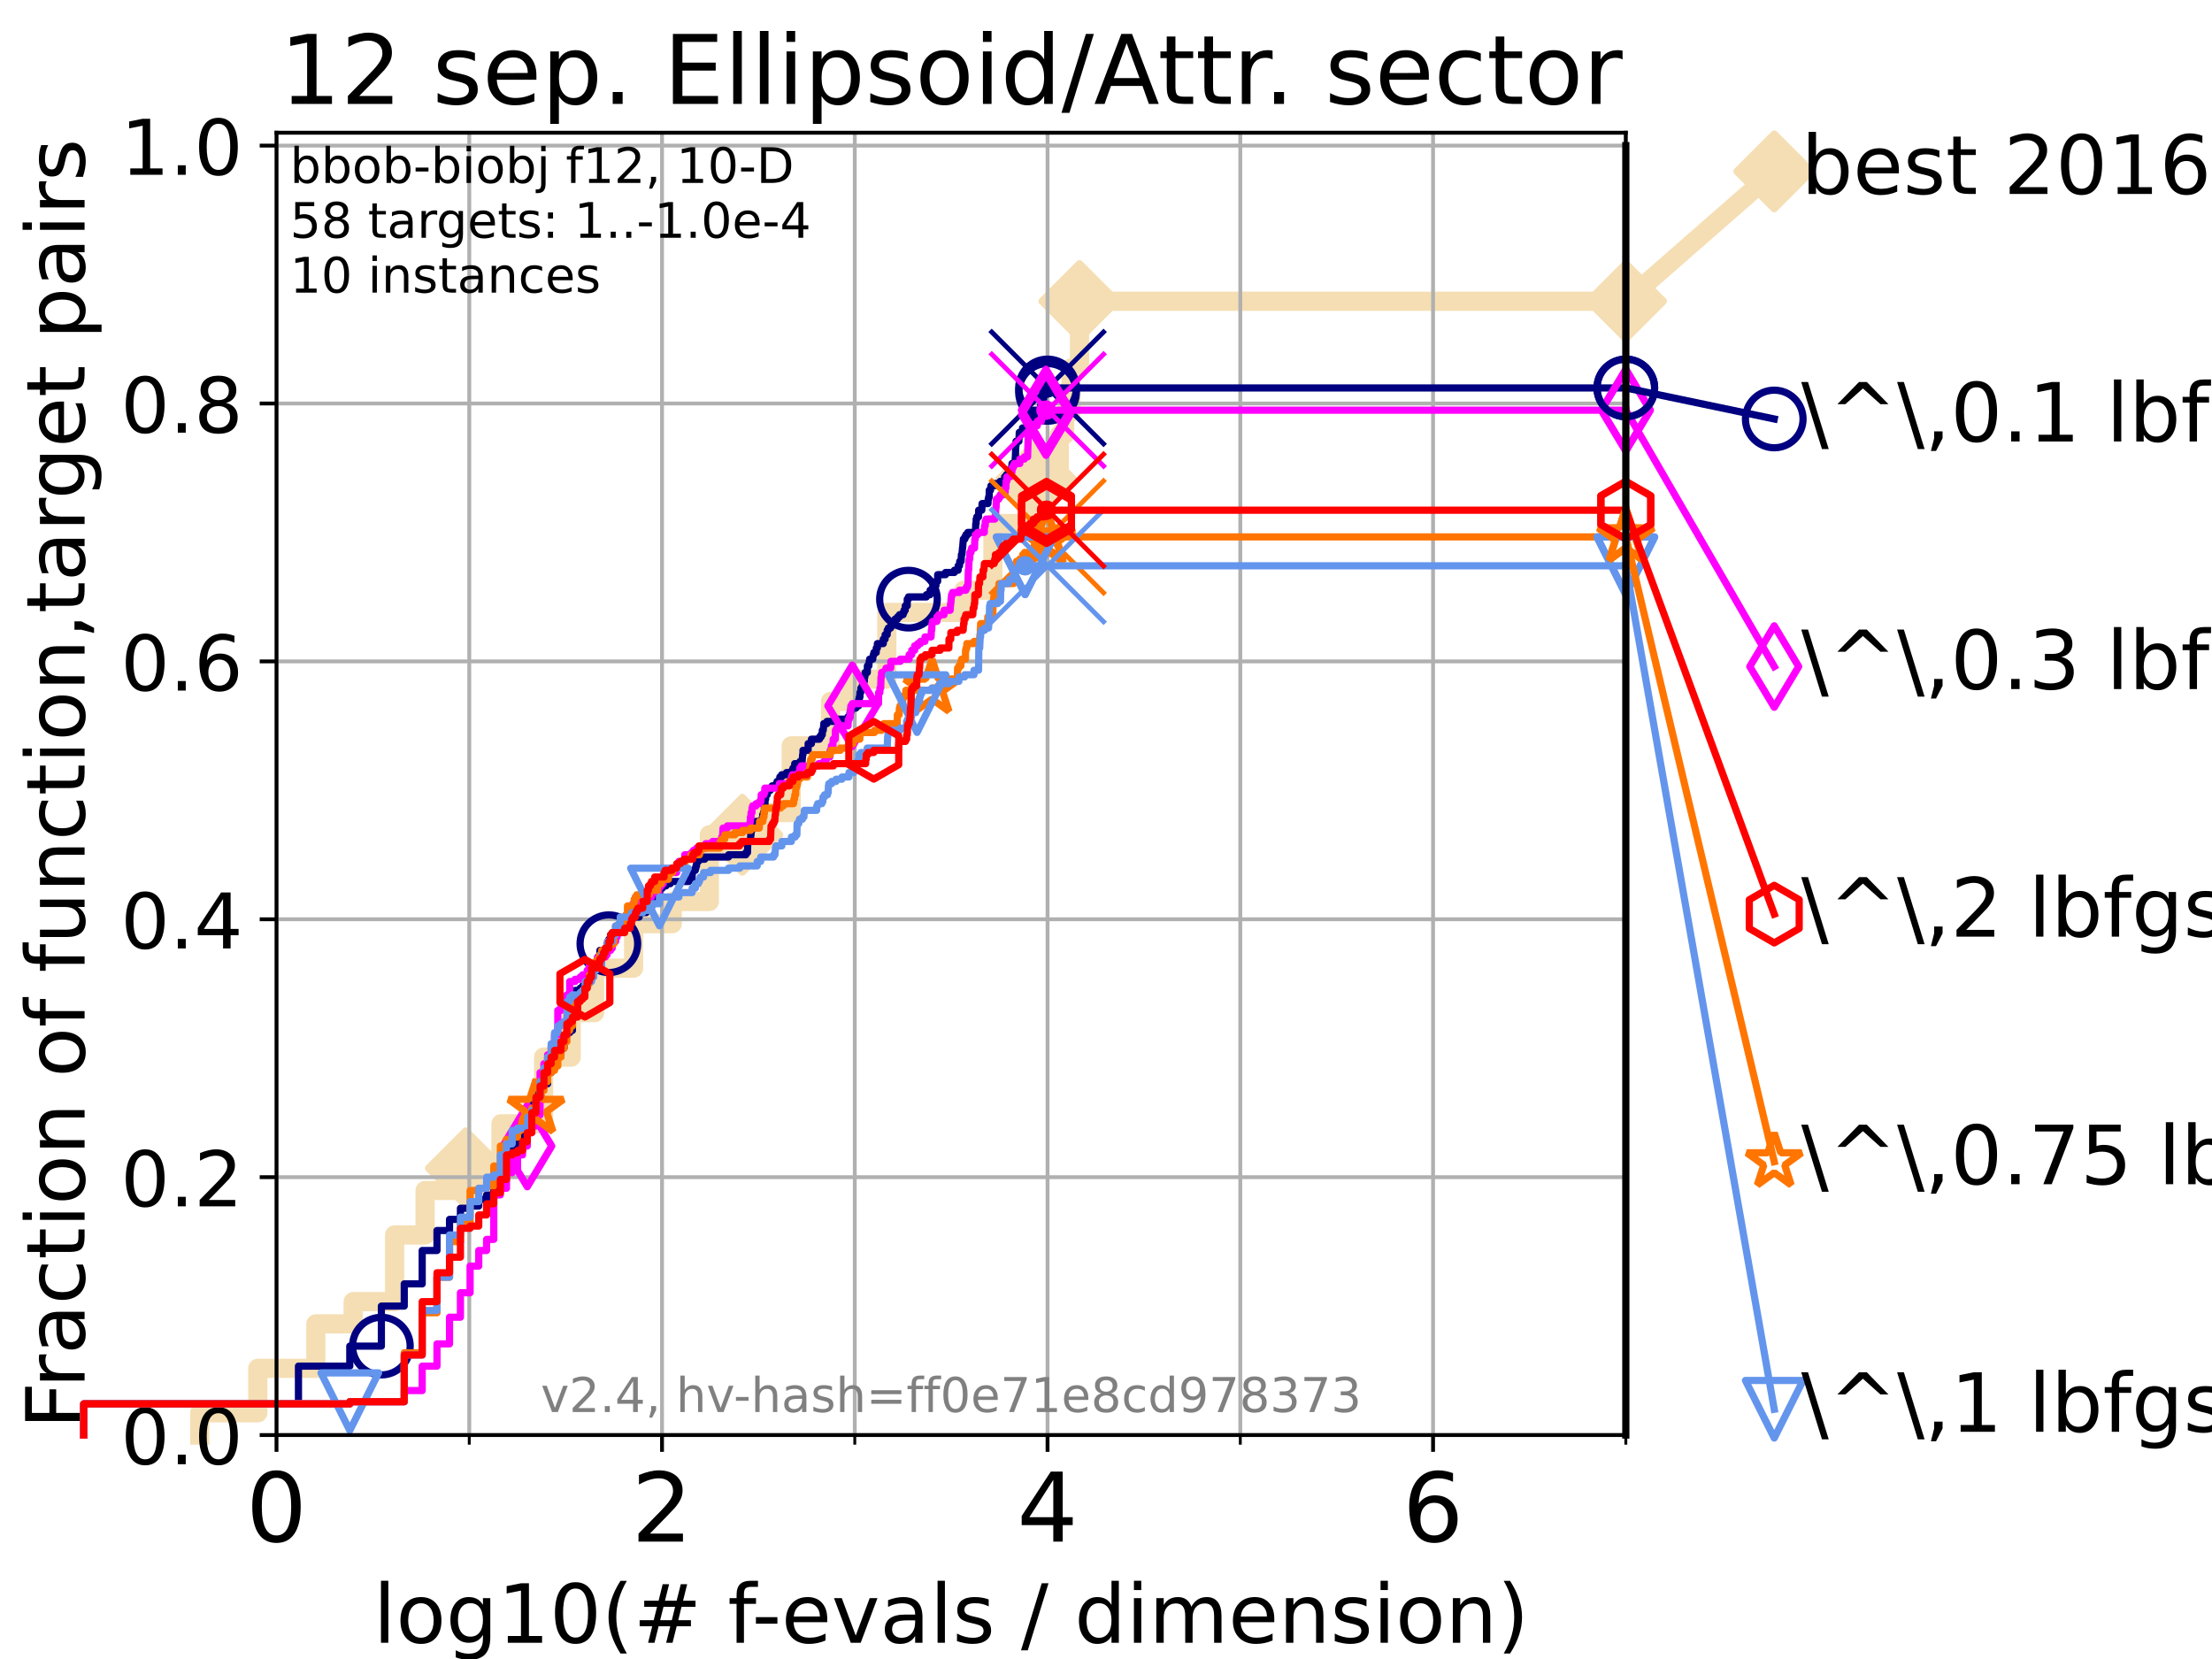<?xml version="1.0" encoding="utf-8" standalone="no"?>
<!DOCTYPE svg PUBLIC "-//W3C//DTD SVG 1.1//EN"
  "http://www.w3.org/Graphics/SVG/1.1/DTD/svg11.dtd">
<!-- Created with matplotlib (https://matplotlib.org/) -->
<svg height="345.6pt" version="1.1" viewBox="0 0 460.8 345.6" width="460.8pt" xmlns="http://www.w3.org/2000/svg" xmlns:xlink="http://www.w3.org/1999/xlink">
 <defs>
  <style type="text/css">*{stroke-linecap:butt;stroke-linejoin:round;}</style>
 </defs>
 <g id="figure_1">
  <g id="patch_1">
   <path d="M 0 345.6 
L 460.8 345.6 
L 460.8 0 
L 0 0 
z
" style="fill:#ffffff;"/>
  </g>
  <g id="axes_1">
   <g id="patch_2">
    <path d="M 57.6 298.944 
L 338.688 298.944 
L 338.688 27.648 
L 57.6 27.648 
z
" style="fill:#ffffff;"/>
   </g>
   <g id="line2d_1">
    <path d="M 41.621 298.944 
L 41.621 294.313 
L 53.709 294.313 
L 53.709 285.05 
L 65.797 285.05 
L 65.797 275.788 
L 73.579 275.788 
L 73.579 271.157 
L 82.207 271.157 
L 82.207 257.263 
L 88.554 257.263 
L 88.554 248.001 
L 97.044 248.001 
L 97.044 243.37 
L 104.355 243.37 
L 104.355 234.107 
L 113.24 234.107 
L 113.24 220.214 
L 118.994 220.214 
L 118.994 210.951 
L 123.869 210.951 
L 123.869 201.689 
L 131.987 201.689 
L 131.987 192.426 
L 140.042 192.426 
L 140.042 187.795 
L 147.77 187.795 
L 147.77 173.901 
L 154.641 173.901 
L 154.641 169.27 
L 164.825 169.27 
L 164.825 155.377 
L 173.007 155.377 
L 173.007 146.114 
L 177.329 146.114 
L 177.329 141.483 
L 184.737 141.483 
L 184.737 127.589 
L 200.769 127.589 
L 200.769 122.958 
L 206.841 122.958 
L 206.841 109.065 
L 215.852 109.065 
L 215.852 99.802 
L 220.676 99.802 
L 220.676 90.54 
L 221.783 90.54 
L 221.783 85.909 
L 223.117 85.909 
L 223.117 76.646 
L 224.888 76.646 
L 224.888 62.753 
L 338.688 62.753 
" style="fill:none;stroke:#f5deb3;stroke-linecap:square;stroke-width:4;"/>
   </g>
   <g id="line2d_2">
    <defs>
     <path d="M 0 7.778 
L 7.778 0 
L 0 -7.778 
L -7.778 0 
z
" id="m433d73bf4f" style="stroke:#f5deb3;stroke-linejoin:miter;stroke-width:1.5;"/>
    </defs>
    <g>
     <use style="fill:#f5deb3;stroke:#f5deb3;stroke-linejoin:miter;stroke-width:1.5;" x="97.044" xlink:href="#m433d73bf4f" y="243.37"/>
     <use style="fill:#f5deb3;stroke:#f5deb3;stroke-linejoin:miter;stroke-width:1.5;" x="154.641" xlink:href="#m433d73bf4f" y="173.901"/>
     <use style="fill:#f5deb3;stroke:#f5deb3;stroke-linejoin:miter;stroke-width:1.5;" x="215.852" xlink:href="#m433d73bf4f" y="99.802"/>
     <use style="fill:#f5deb3;stroke:#f5deb3;stroke-linejoin:miter;stroke-width:1.5;" x="224.888" xlink:href="#m433d73bf4f" y="62.753"/>
     <use style="fill:#f5deb3;stroke:#f5deb3;stroke-linejoin:miter;stroke-width:1.5;" x="224.888" xlink:href="#m433d73bf4f" y="62.753"/>
     <use style="fill:#f5deb3;stroke:#f5deb3;stroke-linejoin:miter;stroke-width:1.5;" x="338.688" xlink:href="#m433d73bf4f" y="62.753"/>
    </g>
   </g>
   <g id="line2d_3">
    <path style="fill:none;stroke:#f5deb3;stroke-linecap:square;stroke-width:4;"/>
    <g/>
   </g>
   <g id="line2d_4">
    <path d="M 338.688 62.753 
L 369.608 35.706 
" style="fill:none;stroke:#f5deb3;stroke-linecap:square;stroke-width:4;"/>
    <g>
     <use style="fill:#f5deb3;stroke:#f5deb3;stroke-linejoin:miter;stroke-width:1.5;" x="338.688" xlink:href="#m433d73bf4f" y="62.753"/>
     <use style="fill:#f5deb3;stroke:#f5deb3;stroke-linejoin:miter;stroke-width:1.5;" x="369.608" xlink:href="#m433d73bf4f" y="35.706"/>
    </g>
   </g>
   <g id="matplotlib.axis_1">
    <g id="xtick_1">
     <g id="line2d_5">
      <path clip-path="url(#paee0ffd086)" d="M 57.6 298.944 
L 57.6 27.648 
" style="fill:none;stroke:#b0b0b0;stroke-linecap:square;stroke-width:0.8;"/>
     </g>
     <g id="line2d_6">
      <defs>
       <path d="M 0 0 
L 0 3.5 
" id="mcc63129c22" style="stroke:#000000;stroke-width:0.8;"/>
      </defs>
      <g>
       <use style="stroke:#000000;stroke-width:0.8;" x="57.6" xlink:href="#mcc63129c22" y="298.944"/>
      </g>
     </g>
     <g id="text_1">
      <!-- 0 -->
      <g transform="translate(51.237 321.141)scale(0.2 -0.2)">
       <defs>
        <path d="M 31.781 66.406 
Q 24.172 66.406 20.328 58.906 
Q 16.5 51.422 16.5 36.375 
Q 16.5 21.391 20.328 13.891 
Q 24.172 6.391 31.781 6.391 
Q 39.453 6.391 43.281 13.891 
Q 47.125 21.391 47.125 36.375 
Q 47.125 51.422 43.281 58.906 
Q 39.453 66.406 31.781 66.406 
z
M 31.781 74.219 
Q 44.047 74.219 50.516 64.516 
Q 56.984 54.828 56.984 36.375 
Q 56.984 17.969 50.516 8.266 
Q 44.047 -1.422 31.781 -1.422 
Q 19.531 -1.422 13.062 8.266 
Q 6.594 17.969 6.594 36.375 
Q 6.594 54.828 13.062 64.516 
Q 19.531 74.219 31.781 74.219 
z
" id="DejaVuSans-48"/>
       </defs>
       <use xlink:href="#DejaVuSans-48"/>
      </g>
     </g>
    </g>
    <g id="xtick_2">
     <g id="line2d_7">
      <path clip-path="url(#paee0ffd086)" d="M 137.911 298.944 
L 137.911 27.648 
" style="fill:none;stroke:#b0b0b0;stroke-linecap:square;stroke-width:0.8;"/>
     </g>
     <g id="line2d_8">
      <g>
       <use style="stroke:#000000;stroke-width:0.8;" x="137.911" xlink:href="#mcc63129c22" y="298.944"/>
      </g>
     </g>
     <g id="text_2">
      <!-- 2 -->
      <g transform="translate(131.548 321.141)scale(0.2 -0.2)">
       <defs>
        <path d="M 19.188 8.297 
L 53.609 8.297 
L 53.609 0 
L 7.328 0 
L 7.328 8.297 
Q 12.938 14.109 22.625 23.891 
Q 32.328 33.688 34.812 36.531 
Q 39.547 41.844 41.422 45.531 
Q 43.312 49.219 43.312 52.781 
Q 43.312 58.594 39.234 62.25 
Q 35.156 65.922 28.609 65.922 
Q 23.969 65.922 18.812 64.312 
Q 13.672 62.703 7.812 59.422 
L 7.812 69.391 
Q 13.766 71.781 18.938 73 
Q 24.125 74.219 28.422 74.219 
Q 39.75 74.219 46.484 68.547 
Q 53.219 62.891 53.219 53.422 
Q 53.219 48.922 51.531 44.891 
Q 49.859 40.875 45.406 35.406 
Q 44.188 33.984 37.641 27.219 
Q 31.109 20.453 19.188 8.297 
z
" id="DejaVuSans-50"/>
       </defs>
       <use xlink:href="#DejaVuSans-50"/>
      </g>
     </g>
    </g>
    <g id="xtick_3">
     <g id="line2d_9">
      <path clip-path="url(#paee0ffd086)" d="M 218.222 298.944 
L 218.222 27.648 
" style="fill:none;stroke:#b0b0b0;stroke-linecap:square;stroke-width:0.8;"/>
     </g>
     <g id="line2d_10">
      <g>
       <use style="stroke:#000000;stroke-width:0.8;" x="218.222" xlink:href="#mcc63129c22" y="298.944"/>
      </g>
     </g>
     <g id="text_3">
      <!-- 4 -->
      <g transform="translate(211.859 321.141)scale(0.2 -0.2)">
       <defs>
        <path d="M 37.797 64.312 
L 12.891 25.391 
L 37.797 25.391 
z
M 35.203 72.906 
L 47.609 72.906 
L 47.609 25.391 
L 58.016 25.391 
L 58.016 17.188 
L 47.609 17.188 
L 47.609 0 
L 37.797 0 
L 37.797 17.188 
L 4.891 17.188 
L 4.891 26.703 
z
" id="DejaVuSans-52"/>
       </defs>
       <use xlink:href="#DejaVuSans-52"/>
      </g>
     </g>
    </g>
    <g id="xtick_4">
     <g id="line2d_11">
      <path clip-path="url(#paee0ffd086)" d="M 298.533 298.944 
L 298.533 27.648 
" style="fill:none;stroke:#b0b0b0;stroke-linecap:square;stroke-width:0.8;"/>
     </g>
     <g id="line2d_12">
      <g>
       <use style="stroke:#000000;stroke-width:0.8;" x="298.533" xlink:href="#mcc63129c22" y="298.944"/>
      </g>
     </g>
     <g id="text_4">
      <!-- 6 -->
      <g transform="translate(292.17 321.141)scale(0.2 -0.2)">
       <defs>
        <path d="M 33.016 40.375 
Q 26.375 40.375 22.484 35.828 
Q 18.609 31.297 18.609 23.391 
Q 18.609 15.531 22.484 10.953 
Q 26.375 6.391 33.016 6.391 
Q 39.656 6.391 43.531 10.953 
Q 47.406 15.531 47.406 23.391 
Q 47.406 31.297 43.531 35.828 
Q 39.656 40.375 33.016 40.375 
z
M 52.594 71.297 
L 52.594 62.312 
Q 48.875 64.062 45.094 64.984 
Q 41.312 65.922 37.594 65.922 
Q 27.828 65.922 22.672 59.328 
Q 17.531 52.734 16.797 39.406 
Q 19.672 43.656 24.016 45.922 
Q 28.375 48.188 33.594 48.188 
Q 44.578 48.188 50.953 41.516 
Q 57.328 34.859 57.328 23.391 
Q 57.328 12.156 50.688 5.359 
Q 44.047 -1.422 33.016 -1.422 
Q 20.359 -1.422 13.672 8.266 
Q 6.984 17.969 6.984 36.375 
Q 6.984 53.656 15.188 63.938 
Q 23.391 74.219 37.203 74.219 
Q 40.922 74.219 44.703 73.484 
Q 48.484 72.75 52.594 71.297 
z
" id="DejaVuSans-54"/>
       </defs>
       <use xlink:href="#DejaVuSans-54"/>
      </g>
     </g>
    </g>
    <g id="xtick_5">
     <g id="line2d_13">
      <path clip-path="url(#paee0ffd086)" d="M 97.755 298.944 
L 97.755 27.648 
" style="fill:none;stroke:#b0b0b0;stroke-linecap:square;stroke-width:0.8;"/>
     </g>
     <g id="line2d_14">
      <defs>
       <path d="M 0 0 
L 0 2 
" id="mbc9fab9ce3" style="stroke:#000000;stroke-width:0.6;"/>
      </defs>
      <g>
       <use style="stroke:#000000;stroke-width:0.6;" x="97.755" xlink:href="#mbc9fab9ce3" y="298.944"/>
      </g>
     </g>
    </g>
    <g id="xtick_6">
     <g id="line2d_15">
      <path clip-path="url(#paee0ffd086)" d="M 178.066 298.944 
L 178.066 27.648 
" style="fill:none;stroke:#b0b0b0;stroke-linecap:square;stroke-width:0.8;"/>
     </g>
     <g id="line2d_16">
      <g>
       <use style="stroke:#000000;stroke-width:0.6;" x="178.066" xlink:href="#mbc9fab9ce3" y="298.944"/>
      </g>
     </g>
    </g>
    <g id="xtick_7">
     <g id="line2d_17">
      <path clip-path="url(#paee0ffd086)" d="M 258.377 298.944 
L 258.377 27.648 
" style="fill:none;stroke:#b0b0b0;stroke-linecap:square;stroke-width:0.8;"/>
     </g>
     <g id="line2d_18">
      <g>
       <use style="stroke:#000000;stroke-width:0.6;" x="258.377" xlink:href="#mbc9fab9ce3" y="298.944"/>
      </g>
     </g>
    </g>
    <g id="xtick_8">
     <g id="line2d_19">
      <path clip-path="url(#paee0ffd086)" d="M 338.688 298.944 
L 338.688 27.648 
" style="fill:none;stroke:#b0b0b0;stroke-linecap:square;stroke-width:0.8;"/>
     </g>
     <g id="line2d_20">
      <g>
       <use style="stroke:#000000;stroke-width:0.6;" x="338.688" xlink:href="#mbc9fab9ce3" y="298.944"/>
      </g>
     </g>
    </g>
    <g id="text_5">
     <!-- log10(# f-evals / dimension) -->
     <g transform="translate(77.764 342.218)scale(0.17 -0.17)">
      <defs>
       <path d="M 9.422 75.984 
L 18.406 75.984 
L 18.406 0 
L 9.422 0 
z
" id="DejaVuSans-108"/>
       <path d="M 30.609 48.391 
Q 23.391 48.391 19.188 42.75 
Q 14.984 37.109 14.984 27.297 
Q 14.984 17.484 19.156 11.844 
Q 23.344 6.203 30.609 6.203 
Q 37.797 6.203 41.984 11.859 
Q 46.188 17.531 46.188 27.297 
Q 46.188 37.016 41.984 42.703 
Q 37.797 48.391 30.609 48.391 
z
M 30.609 56 
Q 42.328 56 49.016 48.375 
Q 55.719 40.766 55.719 27.297 
Q 55.719 13.875 49.016 6.219 
Q 42.328 -1.422 30.609 -1.422 
Q 18.844 -1.422 12.172 6.219 
Q 5.516 13.875 5.516 27.297 
Q 5.516 40.766 12.172 48.375 
Q 18.844 56 30.609 56 
z
" id="DejaVuSans-111"/>
       <path d="M 45.406 27.984 
Q 45.406 37.75 41.375 43.109 
Q 37.359 48.484 30.078 48.484 
Q 22.859 48.484 18.828 43.109 
Q 14.797 37.75 14.797 27.984 
Q 14.797 18.266 18.828 12.891 
Q 22.859 7.516 30.078 7.516 
Q 37.359 7.516 41.375 12.891 
Q 45.406 18.266 45.406 27.984 
z
M 54.391 6.781 
Q 54.391 -7.172 48.188 -13.984 
Q 42 -20.797 29.203 -20.797 
Q 24.469 -20.797 20.266 -20.094 
Q 16.062 -19.391 12.109 -17.922 
L 12.109 -9.188 
Q 16.062 -11.328 19.922 -12.344 
Q 23.781 -13.375 27.781 -13.375 
Q 36.625 -13.375 41.016 -8.766 
Q 45.406 -4.156 45.406 5.172 
L 45.406 9.625 
Q 42.625 4.781 38.281 2.391 
Q 33.938 0 27.875 0 
Q 17.828 0 11.672 7.656 
Q 5.516 15.328 5.516 27.984 
Q 5.516 40.672 11.672 48.328 
Q 17.828 56 27.875 56 
Q 33.938 56 38.281 53.609 
Q 42.625 51.219 45.406 46.391 
L 45.406 54.688 
L 54.391 54.688 
z
" id="DejaVuSans-103"/>
       <path d="M 12.406 8.297 
L 28.516 8.297 
L 28.516 63.922 
L 10.984 60.406 
L 10.984 69.391 
L 28.422 72.906 
L 38.281 72.906 
L 38.281 8.297 
L 54.391 8.297 
L 54.391 0 
L 12.406 0 
z
" id="DejaVuSans-49"/>
       <path d="M 31 75.875 
Q 24.469 64.656 21.281 53.656 
Q 18.109 42.672 18.109 31.391 
Q 18.109 20.125 21.312 9.062 
Q 24.516 -2 31 -13.188 
L 23.188 -13.188 
Q 15.875 -1.703 12.234 9.375 
Q 8.594 20.453 8.594 31.391 
Q 8.594 42.281 12.203 53.312 
Q 15.828 64.359 23.188 75.875 
z
" id="DejaVuSans-40"/>
       <path d="M 51.125 44 
L 36.922 44 
L 32.812 27.688 
L 47.125 27.688 
z
M 43.797 71.781 
L 38.719 51.516 
L 52.984 51.516 
L 58.109 71.781 
L 65.922 71.781 
L 60.891 51.516 
L 76.125 51.516 
L 76.125 44 
L 58.984 44 
L 54.984 27.688 
L 70.516 27.688 
L 70.516 20.219 
L 53.078 20.219 
L 48 0 
L 40.188 0 
L 45.219 20.219 
L 30.906 20.219 
L 25.875 0 
L 18.016 0 
L 23.094 20.219 
L 7.719 20.219 
L 7.719 27.688 
L 24.906 27.688 
L 29 44 
L 13.281 44 
L 13.281 51.516 
L 30.906 51.516 
L 35.891 71.781 
z
" id="DejaVuSans-35"/>
       <path id="DejaVuSans-32"/>
       <path d="M 37.109 75.984 
L 37.109 68.5 
L 28.516 68.5 
Q 23.688 68.5 21.797 66.547 
Q 19.922 64.594 19.922 59.516 
L 19.922 54.688 
L 34.719 54.688 
L 34.719 47.703 
L 19.922 47.703 
L 19.922 0 
L 10.891 0 
L 10.891 47.703 
L 2.297 47.703 
L 2.297 54.688 
L 10.891 54.688 
L 10.891 58.5 
Q 10.891 67.625 15.141 71.797 
Q 19.391 75.984 28.609 75.984 
z
" id="DejaVuSans-102"/>
       <path d="M 4.891 31.391 
L 31.203 31.391 
L 31.203 23.391 
L 4.891 23.391 
z
" id="DejaVuSans-45"/>
       <path d="M 56.203 29.594 
L 56.203 25.203 
L 14.891 25.203 
Q 15.484 15.922 20.484 11.062 
Q 25.484 6.203 34.422 6.203 
Q 39.594 6.203 44.453 7.469 
Q 49.312 8.734 54.109 11.281 
L 54.109 2.781 
Q 49.266 0.734 44.188 -0.344 
Q 39.109 -1.422 33.891 -1.422 
Q 20.797 -1.422 13.156 6.188 
Q 5.516 13.812 5.516 26.812 
Q 5.516 40.234 12.766 48.109 
Q 20.016 56 32.328 56 
Q 43.359 56 49.781 48.891 
Q 56.203 41.797 56.203 29.594 
z
M 47.219 32.234 
Q 47.125 39.594 43.094 43.984 
Q 39.062 48.391 32.422 48.391 
Q 24.906 48.391 20.391 44.141 
Q 15.875 39.891 15.188 32.172 
z
" id="DejaVuSans-101"/>
       <path d="M 2.984 54.688 
L 12.5 54.688 
L 29.594 8.797 
L 46.688 54.688 
L 56.203 54.688 
L 35.688 0 
L 23.484 0 
z
" id="DejaVuSans-118"/>
       <path d="M 34.281 27.484 
Q 23.391 27.484 19.188 25 
Q 14.984 22.516 14.984 16.5 
Q 14.984 11.719 18.141 8.906 
Q 21.297 6.109 26.703 6.109 
Q 34.188 6.109 38.703 11.406 
Q 43.219 16.703 43.219 25.484 
L 43.219 27.484 
z
M 52.203 31.203 
L 52.203 0 
L 43.219 0 
L 43.219 8.297 
Q 40.141 3.328 35.547 0.953 
Q 30.953 -1.422 24.312 -1.422 
Q 15.922 -1.422 10.953 3.297 
Q 6 8.016 6 15.922 
Q 6 25.141 12.172 29.828 
Q 18.359 34.516 30.609 34.516 
L 43.219 34.516 
L 43.219 35.406 
Q 43.219 41.609 39.141 45 
Q 35.062 48.391 27.688 48.391 
Q 23 48.391 18.547 47.266 
Q 14.109 46.141 10.016 43.891 
L 10.016 52.203 
Q 14.938 54.109 19.578 55.047 
Q 24.219 56 28.609 56 
Q 40.484 56 46.344 49.844 
Q 52.203 43.703 52.203 31.203 
z
" id="DejaVuSans-97"/>
       <path d="M 44.281 53.078 
L 44.281 44.578 
Q 40.484 46.531 36.375 47.5 
Q 32.281 48.484 27.875 48.484 
Q 21.188 48.484 17.844 46.438 
Q 14.5 44.391 14.5 40.281 
Q 14.5 37.156 16.891 35.375 
Q 19.281 33.594 26.516 31.984 
L 29.594 31.297 
Q 39.156 29.25 43.188 25.516 
Q 47.219 21.781 47.219 15.094 
Q 47.219 7.469 41.188 3.016 
Q 35.156 -1.422 24.609 -1.422 
Q 20.219 -1.422 15.453 -0.562 
Q 10.688 0.297 5.422 2 
L 5.422 11.281 
Q 10.406 8.688 15.234 7.391 
Q 20.062 6.109 24.812 6.109 
Q 31.156 6.109 34.562 8.281 
Q 37.984 10.453 37.984 14.406 
Q 37.984 18.062 35.516 20.016 
Q 33.062 21.969 24.703 23.781 
L 21.578 24.516 
Q 13.234 26.266 9.516 29.906 
Q 5.812 33.547 5.812 39.891 
Q 5.812 47.609 11.281 51.797 
Q 16.75 56 26.812 56 
Q 31.781 56 36.172 55.266 
Q 40.578 54.547 44.281 53.078 
z
" id="DejaVuSans-115"/>
       <path d="M 25.391 72.906 
L 33.688 72.906 
L 8.297 -9.281 
L 0 -9.281 
z
" id="DejaVuSans-47"/>
       <path d="M 45.406 46.391 
L 45.406 75.984 
L 54.391 75.984 
L 54.391 0 
L 45.406 0 
L 45.406 8.203 
Q 42.578 3.328 38.25 0.953 
Q 33.938 -1.422 27.875 -1.422 
Q 17.969 -1.422 11.734 6.484 
Q 5.516 14.406 5.516 27.297 
Q 5.516 40.188 11.734 48.094 
Q 17.969 56 27.875 56 
Q 33.938 56 38.25 53.625 
Q 42.578 51.266 45.406 46.391 
z
M 14.797 27.297 
Q 14.797 17.391 18.875 11.75 
Q 22.953 6.109 30.078 6.109 
Q 37.203 6.109 41.297 11.75 
Q 45.406 17.391 45.406 27.297 
Q 45.406 37.203 41.297 42.844 
Q 37.203 48.484 30.078 48.484 
Q 22.953 48.484 18.875 42.844 
Q 14.797 37.203 14.797 27.297 
z
" id="DejaVuSans-100"/>
       <path d="M 9.422 54.688 
L 18.406 54.688 
L 18.406 0 
L 9.422 0 
z
M 9.422 75.984 
L 18.406 75.984 
L 18.406 64.594 
L 9.422 64.594 
z
" id="DejaVuSans-105"/>
       <path d="M 52 44.188 
Q 55.375 50.25 60.062 53.125 
Q 64.75 56 71.094 56 
Q 79.641 56 84.281 50.016 
Q 88.922 44.047 88.922 33.016 
L 88.922 0 
L 79.891 0 
L 79.891 32.719 
Q 79.891 40.578 77.094 44.375 
Q 74.312 48.188 68.609 48.188 
Q 61.625 48.188 57.562 43.547 
Q 53.516 38.922 53.516 30.906 
L 53.516 0 
L 44.484 0 
L 44.484 32.719 
Q 44.484 40.625 41.703 44.406 
Q 38.922 48.188 33.109 48.188 
Q 26.219 48.188 22.156 43.531 
Q 18.109 38.875 18.109 30.906 
L 18.109 0 
L 9.078 0 
L 9.078 54.688 
L 18.109 54.688 
L 18.109 46.188 
Q 21.188 51.219 25.484 53.609 
Q 29.781 56 35.688 56 
Q 41.656 56 45.828 52.969 
Q 50 49.953 52 44.188 
z
" id="DejaVuSans-109"/>
       <path d="M 54.891 33.016 
L 54.891 0 
L 45.906 0 
L 45.906 32.719 
Q 45.906 40.484 42.875 44.328 
Q 39.844 48.188 33.797 48.188 
Q 26.516 48.188 22.312 43.547 
Q 18.109 38.922 18.109 30.906 
L 18.109 0 
L 9.078 0 
L 9.078 54.688 
L 18.109 54.688 
L 18.109 46.188 
Q 21.344 51.125 25.703 53.562 
Q 30.078 56 35.797 56 
Q 45.219 56 50.047 50.172 
Q 54.891 44.344 54.891 33.016 
z
" id="DejaVuSans-110"/>
       <path d="M 8.016 75.875 
L 15.828 75.875 
Q 23.141 64.359 26.781 53.312 
Q 30.422 42.281 30.422 31.391 
Q 30.422 20.453 26.781 9.375 
Q 23.141 -1.703 15.828 -13.188 
L 8.016 -13.188 
Q 14.5 -2 17.703 9.062 
Q 20.906 20.125 20.906 31.391 
Q 20.906 42.672 17.703 53.656 
Q 14.5 64.656 8.016 75.875 
z
" id="DejaVuSans-41"/>
      </defs>
      <use xlink:href="#DejaVuSans-108"/>
      <use x="27.783" xlink:href="#DejaVuSans-111"/>
      <use x="88.965" xlink:href="#DejaVuSans-103"/>
      <use x="152.441" xlink:href="#DejaVuSans-49"/>
      <use x="216.064" xlink:href="#DejaVuSans-48"/>
      <use x="279.688" xlink:href="#DejaVuSans-40"/>
      <use x="318.701" xlink:href="#DejaVuSans-35"/>
      <use x="402.49" xlink:href="#DejaVuSans-32"/>
      <use x="434.277" xlink:href="#DejaVuSans-102"/>
      <use x="463.982" xlink:href="#DejaVuSans-45"/>
      <use x="500.066" xlink:href="#DejaVuSans-101"/>
      <use x="561.59" xlink:href="#DejaVuSans-118"/>
      <use x="620.77" xlink:href="#DejaVuSans-97"/>
      <use x="682.049" xlink:href="#DejaVuSans-108"/>
      <use x="709.832" xlink:href="#DejaVuSans-115"/>
      <use x="761.932" xlink:href="#DejaVuSans-32"/>
      <use x="793.719" xlink:href="#DejaVuSans-47"/>
      <use x="827.41" xlink:href="#DejaVuSans-32"/>
      <use x="859.197" xlink:href="#DejaVuSans-100"/>
      <use x="922.674" xlink:href="#DejaVuSans-105"/>
      <use x="950.457" xlink:href="#DejaVuSans-109"/>
      <use x="1047.869" xlink:href="#DejaVuSans-101"/>
      <use x="1109.393" xlink:href="#DejaVuSans-110"/>
      <use x="1172.771" xlink:href="#DejaVuSans-115"/>
      <use x="1224.871" xlink:href="#DejaVuSans-105"/>
      <use x="1252.654" xlink:href="#DejaVuSans-111"/>
      <use x="1313.836" xlink:href="#DejaVuSans-110"/>
      <use x="1377.215" xlink:href="#DejaVuSans-41"/>
     </g>
    </g>
   </g>
   <g id="matplotlib.axis_2">
    <g id="ytick_1">
     <g id="line2d_21">
      <path clip-path="url(#paee0ffd086)" d="M 57.6 298.944 
L 338.688 298.944 
" style="fill:none;stroke:#b0b0b0;stroke-linecap:square;stroke-width:0.8;"/>
     </g>
     <g id="line2d_22">
      <defs>
       <path d="M 0 0 
L -3.5 0 
" id="me31534d694" style="stroke:#000000;stroke-width:0.8;"/>
      </defs>
      <g>
       <use style="stroke:#000000;stroke-width:0.8;" x="57.6" xlink:href="#me31534d694" y="298.944"/>
      </g>
     </g>
     <g id="text_6">
      <!-- 0.0 -->
      <g transform="translate(25.155 305.023)scale(0.16 -0.16)">
       <defs>
        <path d="M 10.688 12.406 
L 21 12.406 
L 21 0 
L 10.688 0 
z
" id="DejaVuSans-46"/>
       </defs>
       <use xlink:href="#DejaVuSans-48"/>
       <use x="63.623" xlink:href="#DejaVuSans-46"/>
       <use x="95.41" xlink:href="#DejaVuSans-48"/>
      </g>
     </g>
    </g>
    <g id="ytick_2">
     <g id="line2d_23">
      <path clip-path="url(#paee0ffd086)" d="M 57.6 245.222 
L 338.688 245.222 
" style="fill:none;stroke:#b0b0b0;stroke-linecap:square;stroke-width:0.8;"/>
     </g>
     <g id="line2d_24">
      <g>
       <use style="stroke:#000000;stroke-width:0.8;" x="57.6" xlink:href="#me31534d694" y="245.222"/>
      </g>
     </g>
     <g id="text_7">
      <!-- 0.2 -->
      <g transform="translate(25.155 251.301)scale(0.16 -0.16)">
       <use xlink:href="#DejaVuSans-48"/>
       <use x="63.623" xlink:href="#DejaVuSans-46"/>
       <use x="95.41" xlink:href="#DejaVuSans-50"/>
      </g>
     </g>
    </g>
    <g id="ytick_3">
     <g id="line2d_25">
      <path clip-path="url(#paee0ffd086)" d="M 57.6 191.5 
L 338.688 191.5 
" style="fill:none;stroke:#b0b0b0;stroke-linecap:square;stroke-width:0.8;"/>
     </g>
     <g id="line2d_26">
      <g>
       <use style="stroke:#000000;stroke-width:0.8;" x="57.6" xlink:href="#me31534d694" y="191.5"/>
      </g>
     </g>
     <g id="text_8">
      <!-- 0.4 -->
      <g transform="translate(25.155 197.579)scale(0.16 -0.16)">
       <use xlink:href="#DejaVuSans-48"/>
       <use x="63.623" xlink:href="#DejaVuSans-46"/>
       <use x="95.41" xlink:href="#DejaVuSans-52"/>
      </g>
     </g>
    </g>
    <g id="ytick_4">
     <g id="line2d_27">
      <path clip-path="url(#paee0ffd086)" d="M 57.6 137.778 
L 338.688 137.778 
" style="fill:none;stroke:#b0b0b0;stroke-linecap:square;stroke-width:0.8;"/>
     </g>
     <g id="line2d_28">
      <g>
       <use style="stroke:#000000;stroke-width:0.8;" x="57.6" xlink:href="#me31534d694" y="137.778"/>
      </g>
     </g>
     <g id="text_9">
      <!-- 0.6 -->
      <g transform="translate(25.155 143.857)scale(0.16 -0.16)">
       <use xlink:href="#DejaVuSans-48"/>
       <use x="63.623" xlink:href="#DejaVuSans-46"/>
       <use x="95.41" xlink:href="#DejaVuSans-54"/>
      </g>
     </g>
    </g>
    <g id="ytick_5">
     <g id="line2d_29">
      <path clip-path="url(#paee0ffd086)" d="M 57.6 84.056 
L 338.688 84.056 
" style="fill:none;stroke:#b0b0b0;stroke-linecap:square;stroke-width:0.8;"/>
     </g>
     <g id="line2d_30">
      <g>
       <use style="stroke:#000000;stroke-width:0.8;" x="57.6" xlink:href="#me31534d694" y="84.056"/>
      </g>
     </g>
     <g id="text_10">
      <!-- 0.8 -->
      <g transform="translate(25.155 90.135)scale(0.16 -0.16)">
       <defs>
        <path d="M 31.781 34.625 
Q 24.75 34.625 20.719 30.859 
Q 16.703 27.094 16.703 20.516 
Q 16.703 13.922 20.719 10.156 
Q 24.75 6.391 31.781 6.391 
Q 38.812 6.391 42.859 10.172 
Q 46.922 13.969 46.922 20.516 
Q 46.922 27.094 42.891 30.859 
Q 38.875 34.625 31.781 34.625 
z
M 21.922 38.812 
Q 15.578 40.375 12.031 44.719 
Q 8.5 49.078 8.5 55.328 
Q 8.5 64.062 14.719 69.141 
Q 20.953 74.219 31.781 74.219 
Q 42.672 74.219 48.875 69.141 
Q 55.078 64.062 55.078 55.328 
Q 55.078 49.078 51.531 44.719 
Q 48 40.375 41.703 38.812 
Q 48.828 37.156 52.797 32.312 
Q 56.781 27.484 56.781 20.516 
Q 56.781 9.906 50.312 4.234 
Q 43.844 -1.422 31.781 -1.422 
Q 19.734 -1.422 13.25 4.234 
Q 6.781 9.906 6.781 20.516 
Q 6.781 27.484 10.781 32.312 
Q 14.797 37.156 21.922 38.812 
z
M 18.312 54.391 
Q 18.312 48.734 21.844 45.562 
Q 25.391 42.391 31.781 42.391 
Q 38.141 42.391 41.719 45.562 
Q 45.312 48.734 45.312 54.391 
Q 45.312 60.062 41.719 63.234 
Q 38.141 66.406 31.781 66.406 
Q 25.391 66.406 21.844 63.234 
Q 18.312 60.062 18.312 54.391 
z
" id="DejaVuSans-56"/>
       </defs>
       <use xlink:href="#DejaVuSans-48"/>
       <use x="63.623" xlink:href="#DejaVuSans-46"/>
       <use x="95.41" xlink:href="#DejaVuSans-56"/>
      </g>
     </g>
    </g>
    <g id="ytick_6">
     <g id="line2d_31">
      <path clip-path="url(#paee0ffd086)" d="M 57.6 30.334 
L 338.688 30.334 
" style="fill:none;stroke:#b0b0b0;stroke-linecap:square;stroke-width:0.8;"/>
     </g>
     <g id="line2d_32">
      <g>
       <use style="stroke:#000000;stroke-width:0.8;" x="57.6" xlink:href="#me31534d694" y="30.334"/>
      </g>
     </g>
     <g id="text_11">
      <!-- 1.0 -->
      <g transform="translate(25.155 36.413)scale(0.16 -0.16)">
       <use xlink:href="#DejaVuSans-49"/>
       <use x="63.623" xlink:href="#DejaVuSans-46"/>
       <use x="95.41" xlink:href="#DejaVuSans-48"/>
      </g>
     </g>
    </g>
    <g id="text_12">
     <!-- Fraction of function,target pairs -->
     <g transform="translate(17.62 297.681)rotate(-90)scale(0.17 -0.17)">
      <defs>
       <path d="M 9.812 72.906 
L 51.703 72.906 
L 51.703 64.594 
L 19.672 64.594 
L 19.672 43.109 
L 48.578 43.109 
L 48.578 34.812 
L 19.672 34.812 
L 19.672 0 
L 9.812 0 
z
" id="DejaVuSans-70"/>
       <path d="M 41.109 46.297 
Q 39.594 47.172 37.812 47.578 
Q 36.031 48 33.891 48 
Q 26.266 48 22.188 43.047 
Q 18.109 38.094 18.109 28.812 
L 18.109 0 
L 9.078 0 
L 9.078 54.688 
L 18.109 54.688 
L 18.109 46.188 
Q 20.953 51.172 25.484 53.578 
Q 30.031 56 36.531 56 
Q 37.453 56 38.578 55.875 
Q 39.703 55.766 41.062 55.516 
z
" id="DejaVuSans-114"/>
       <path d="M 48.781 52.594 
L 48.781 44.188 
Q 44.969 46.297 41.141 47.344 
Q 37.312 48.391 33.406 48.391 
Q 24.656 48.391 19.812 42.844 
Q 14.984 37.312 14.984 27.297 
Q 14.984 17.281 19.812 11.734 
Q 24.656 6.203 33.406 6.203 
Q 37.312 6.203 41.141 7.25 
Q 44.969 8.297 48.781 10.406 
L 48.781 2.094 
Q 45.016 0.344 40.984 -0.531 
Q 36.969 -1.422 32.422 -1.422 
Q 20.062 -1.422 12.781 6.344 
Q 5.516 14.109 5.516 27.297 
Q 5.516 40.672 12.859 48.328 
Q 20.219 56 33.016 56 
Q 37.156 56 41.109 55.141 
Q 45.062 54.297 48.781 52.594 
z
" id="DejaVuSans-99"/>
       <path d="M 18.312 70.219 
L 18.312 54.688 
L 36.812 54.688 
L 36.812 47.703 
L 18.312 47.703 
L 18.312 18.016 
Q 18.312 11.328 20.141 9.422 
Q 21.969 7.516 27.594 7.516 
L 36.812 7.516 
L 36.812 0 
L 27.594 0 
Q 17.188 0 13.234 3.875 
Q 9.281 7.766 9.281 18.016 
L 9.281 47.703 
L 2.688 47.703 
L 2.688 54.688 
L 9.281 54.688 
L 9.281 70.219 
z
" id="DejaVuSans-116"/>
       <path d="M 8.5 21.578 
L 8.5 54.688 
L 17.484 54.688 
L 17.484 21.922 
Q 17.484 14.156 20.5 10.266 
Q 23.531 6.391 29.594 6.391 
Q 36.859 6.391 41.078 11.031 
Q 45.312 15.672 45.312 23.688 
L 45.312 54.688 
L 54.297 54.688 
L 54.297 0 
L 45.312 0 
L 45.312 8.406 
Q 42.047 3.422 37.719 1 
Q 33.406 -1.422 27.688 -1.422 
Q 18.266 -1.422 13.375 4.438 
Q 8.5 10.297 8.5 21.578 
z
M 31.109 56 
z
" id="DejaVuSans-117"/>
       <path d="M 11.719 12.406 
L 22.016 12.406 
L 22.016 4 
L 14.016 -11.625 
L 7.719 -11.625 
L 11.719 4 
z
" id="DejaVuSans-44"/>
       <path d="M 18.109 8.203 
L 18.109 -20.797 
L 9.078 -20.797 
L 9.078 54.688 
L 18.109 54.688 
L 18.109 46.391 
Q 20.953 51.266 25.266 53.625 
Q 29.594 56 35.594 56 
Q 45.562 56 51.781 48.094 
Q 58.016 40.188 58.016 27.297 
Q 58.016 14.406 51.781 6.484 
Q 45.562 -1.422 35.594 -1.422 
Q 29.594 -1.422 25.266 0.953 
Q 20.953 3.328 18.109 8.203 
z
M 48.688 27.297 
Q 48.688 37.203 44.609 42.844 
Q 40.531 48.484 33.406 48.484 
Q 26.266 48.484 22.188 42.844 
Q 18.109 37.203 18.109 27.297 
Q 18.109 17.391 22.188 11.75 
Q 26.266 6.109 33.406 6.109 
Q 40.531 6.109 44.609 11.75 
Q 48.688 17.391 48.688 27.297 
z
" id="DejaVuSans-112"/>
      </defs>
      <use xlink:href="#DejaVuSans-70"/>
      <use x="50.27" xlink:href="#DejaVuSans-114"/>
      <use x="91.383" xlink:href="#DejaVuSans-97"/>
      <use x="152.662" xlink:href="#DejaVuSans-99"/>
      <use x="207.643" xlink:href="#DejaVuSans-116"/>
      <use x="246.852" xlink:href="#DejaVuSans-105"/>
      <use x="274.635" xlink:href="#DejaVuSans-111"/>
      <use x="335.816" xlink:href="#DejaVuSans-110"/>
      <use x="399.195" xlink:href="#DejaVuSans-32"/>
      <use x="430.982" xlink:href="#DejaVuSans-111"/>
      <use x="492.164" xlink:href="#DejaVuSans-102"/>
      <use x="527.369" xlink:href="#DejaVuSans-32"/>
      <use x="559.156" xlink:href="#DejaVuSans-102"/>
      <use x="594.361" xlink:href="#DejaVuSans-117"/>
      <use x="657.74" xlink:href="#DejaVuSans-110"/>
      <use x="721.119" xlink:href="#DejaVuSans-99"/>
      <use x="776.1" xlink:href="#DejaVuSans-116"/>
      <use x="815.309" xlink:href="#DejaVuSans-105"/>
      <use x="843.092" xlink:href="#DejaVuSans-111"/>
      <use x="904.273" xlink:href="#DejaVuSans-110"/>
      <use x="967.652" xlink:href="#DejaVuSans-44"/>
      <use x="999.439" xlink:href="#DejaVuSans-116"/>
      <use x="1038.648" xlink:href="#DejaVuSans-97"/>
      <use x="1099.928" xlink:href="#DejaVuSans-114"/>
      <use x="1139.291" xlink:href="#DejaVuSans-103"/>
      <use x="1202.768" xlink:href="#DejaVuSans-101"/>
      <use x="1264.291" xlink:href="#DejaVuSans-116"/>
      <use x="1303.5" xlink:href="#DejaVuSans-32"/>
      <use x="1335.287" xlink:href="#DejaVuSans-112"/>
      <use x="1398.764" xlink:href="#DejaVuSans-97"/>
      <use x="1460.043" xlink:href="#DejaVuSans-105"/>
      <use x="1487.826" xlink:href="#DejaVuSans-114"/>
      <use x="1528.939" xlink:href="#DejaVuSans-115"/>
     </g>
    </g>
   </g>
   <g id="line2d_33">
    <defs>
     <path d="M 0 1.5 
C 0.398 1.5 0.779 1.342 1.061 1.061 
C 1.342 0.779 1.5 0.398 1.5 0 
C 1.5 -0.398 1.342 -0.779 1.061 -1.061 
C 0.779 -1.342 0.398 -1.5 0 -1.5 
C -0.398 -1.5 -0.779 -1.342 -1.061 -1.061 
C -1.342 -0.779 -1.5 -0.398 -1.5 0 
C -1.5 0.398 -1.342 0.779 -1.061 1.061 
C -0.779 1.342 -0.398 1.5 0 1.5 
z
" id="m2dd616b9b6" style="stroke:#f5deb3;"/>
    </defs>
    <g>
     <use style="fill:#f5deb3;stroke:#f5deb3;" x="224.888" xlink:href="#m2dd616b9b6" y="62.753"/>
     <use style="fill:#f5deb3;stroke:#f5deb3;" x="224.888" xlink:href="#m2dd616b9b6" y="62.753"/>
    </g>
   </g>
   <g id="line2d_34">
    <defs>
     <path d="M 0 1.5 
C 0.398 1.5 0.779 1.342 1.061 1.061 
C 1.342 0.779 1.5 0.398 1.5 0 
C 1.5 -0.398 1.342 -0.779 1.061 -1.061 
C 0.779 -1.342 0.398 -1.5 0 -1.5 
C -0.398 -1.5 -0.779 -1.342 -1.061 -1.061 
C -1.342 -0.779 -1.5 -0.398 -1.5 0 
C -1.5 0.398 -1.342 0.779 -1.061 1.061 
C -0.779 1.342 -0.398 1.5 0 1.5 
z
" id="m4045fb6467" style="stroke:#000080;"/>
    </defs>
    <g>
     <use style="fill:#000080;stroke:#000080;" x="218.22" xlink:href="#m4045fb6467" y="80.814"/>
     <use style="fill:#000080;stroke:#000080;" x="218.22" xlink:href="#m4045fb6467" y="80.814"/>
    </g>
   </g>
   <g id="line2d_35">
    <path d="M 17.445 298.944 
L 17.445 292.46 
L 62.175 292.46 
L 62.175 284.587 
L 72.868 284.587 
L 72.868 280.419 
L 79.447 280.419 
L 79.447 272.083 
L 84.213 272.083 
L 84.213 267.452 
L 87.952 267.452 
L 87.952 260.505 
L 91.03 260.505 
L 91.03 256.337 
L 93.645 256.337 
L 93.645 254.021 
L 95.918 254.021 
L 95.918 251.706 
L 97.929 251.706 
L 97.929 251.243 
L 99.732 251.243 
L 99.732 249.853 
L 101.366 249.853 
L 101.366 248.927 
L 102.859 248.927 
L 102.859 246.611 
L 104.235 246.611 
L 104.235 244.759 
L 105.51 244.759 
L 105.51 241.517 
L 106.699 241.517 
L 106.699 239.665 
L 107.811 239.665 
L 107.811 237.349 
L 108.857 237.349 
L 108.857 236.423 
L 109.843 236.423 
L 109.843 231.792 
L 110.777 231.792 
L 110.777 228.087 
L 111.663 228.087 
L 111.663 227.16 
L 112.507 227.16 
L 112.507 225.771 
L 114.08 225.771 
L 114.08 223.455 
L 114.817 223.455 
L 114.817 222.529 
L 115.523 222.529 
L 115.523 219.75 
L 116.856 219.75 
L 116.856 218.361 
L 117.486 218.361 
L 117.486 215.582 
L 118.094 215.582 
L 118.094 215.119 
L 118.682 215.119 
L 118.682 214.656 
L 119.25 214.656 
L 119.25 211.877 
L 119.801 211.877 
L 119.801 206.32 
L 120.852 206.32 
L 120.852 205.857 
L 121.355 205.857 
L 121.355 205.394 
L 122.319 205.394 
L 122.319 204.004 
L 123.233 204.004 
L 123.233 202.615 
L 123.673 202.615 
L 123.673 201.226 
L 124.52 201.226 
L 124.52 199.373 
L 124.928 199.373 
L 124.965 197.984 
L 126.473 197.984 
L 126.473 196.594 
L 126.839 196.594 
L 126.839 195.668 
L 127.197 195.668 
L 127.197 194.742 
L 127.548 194.742 
L 127.548 194.279 
L 128.561 194.279 
L 128.561 193.816 
L 129.826 193.816 
L 129.826 193.353 
L 130.128 193.353 
L 130.155 192.426 
L 130.425 192.426 
L 130.425 191.5 
L 130.744 191.5 
L 130.744 191.037 
L 133.148 191.037 
L 133.148 190.111 
L 134.598 190.111 
L 134.598 189.184 
L 135.056 189.184 
L 135.056 188.721 
L 135.502 188.721 
L 135.502 187.795 
L 135.957 187.795 
L 135.957 186.869 
L 136.998 186.869 
L 136.998 185.943 
L 137.398 185.943 
L 137.398 185.016 
L 137.98 185.016 
L 137.98 184.553 
L 138.728 184.553 
L 138.728 184.09 
L 139.62 184.09 
L 139.62 183.627 
L 143.502 183.627 
L 143.502 183.164 
L 144.197 183.164 
L 144.197 181.775 
L 144.33 181.775 
L 144.33 181.311 
L 144.854 181.311 
L 144.854 180.848 
L 144.982 180.848 
L 144.982 180.385 
L 145.109 180.385 
L 145.109 179.459 
L 145.486 179.459 
L 145.486 178.996 
L 146.802 178.996 
L 146.802 178.533 
L 151.772 178.533 
L 151.772 178.07 
L 155.374 178.07 
L 155.374 177.606 
L 155.717 177.606 
L 155.786 175.291 
L 156.328 175.291 
L 156.394 173.901 
L 156.461 173.901 
L 156.461 172.975 
L 156.658 172.975 
L 156.658 172.512 
L 156.918 172.512 
L 156.918 172.049 
L 157.489 172.049 
L 157.489 171.123 
L 158.637 171.123 
L 158.637 170.66 
L 158.879 170.66 
L 158.879 169.733 
L 159.051 169.733 
L 159.051 169.27 
L 159.222 169.27 
L 159.222 168.344 
L 159.334 168.344 
L 159.391 166.492 
L 159.492 166.492 
L 159.492 165.565 
L 159.828 165.565 
L 159.828 165.102 
L 159.942 165.102 
L 159.942 164.639 
L 160.466 164.639 
L 160.466 164.176 
L 160.835 164.176 
L 160.835 163.713 
L 161.686 163.713 
L 161.686 163.25 
L 161.881 163.25 
L 161.881 162.787 
L 162.454 162.787 
L 162.454 161.86 
L 162.825 161.86 
L 162.825 161.397 
L 163.852 161.397 
L 163.852 160.934 
L 164.984 160.934 
L 164.984 160.471 
L 165.194 160.471 
L 165.194 160.008 
L 165.551 160.008 
L 165.551 159.082 
L 166.656 159.082 
L 166.656 158.618 
L 167.093 158.618 
L 167.204 157.229 
L 167.272 157.229 
L 167.272 156.303 
L 168.346 156.303 
L 168.346 154.914 
L 169.035 154.914 
L 169.035 153.987 
L 170.717 153.987 
L 170.717 153.524 
L 171.046 153.524 
L 171.046 153.061 
L 171.3 153.061 
L 171.3 152.135 
L 171.494 152.135 
L 171.58 151.209 
L 171.605 151.209 
L 171.605 150.745 
L 172.265 150.745 
L 172.265 150.282 
L 174.039 150.282 
L 174.039 149.819 
L 176.622 149.819 
L 176.622 149.356 
L 177.054 149.356 
L 177.054 148.43 
L 177.216 148.43 
L 177.276 147.504 
L 178.31 147.504 
L 178.31 147.04 
L 178.867 147.04 
L 178.904 145.651 
L 179.013 145.651 
L 179.013 145.188 
L 179.145 145.188 
L 179.145 144.262 
L 179.306 144.262 
L 179.342 143.336 
L 179.59 143.336 
L 179.59 142.872 
L 179.904 142.872 
L 179.904 141.946 
L 180.054 141.946 
L 180.054 141.02 
L 180.173 141.02 
L 180.207 140.094 
L 180.676 140.094 
L 180.692 138.704 
L 181.003 138.704 
L 181.068 137.778 
L 181.154 137.778 
L 181.154 137.315 
L 181.813 137.315 
L 181.92 136.389 
L 182.058 136.389 
L 182.058 135.926 
L 182.539 135.926 
L 182.539 134.999 
L 182.774 134.999 
L 182.774 134.073 
L 184.005 134.073 
L 184.005 133.147 
L 184.387 133.147 
L 184.387 132.221 
L 184.819 132.221 
L 184.819 131.294 
L 185.039 131.294 
L 185.039 130.831 
L 185.534 130.831 
L 185.534 130.368 
L 185.878 130.368 
L 185.878 129.905 
L 186.449 129.905 
L 186.449 128.979 
L 186.964 128.979 
L 186.964 128.516 
L 187.384 128.516 
L 187.384 128.053 
L 188.136 128.053 
L 188.136 127.589 
L 188.326 127.589 
L 188.326 127.126 
L 188.581 127.126 
L 188.581 126.2 
L 188.993 126.2 
L 188.996 124.811 
L 189.251 124.811 
L 189.251 124.348 
L 192.991 124.348 
L 192.991 123.884 
L 193.757 123.884 
L 193.757 122.958 
L 194.183 122.958 
L 194.183 122.495 
L 194.345 122.495 
L 194.345 122.032 
L 194.972 122.032 
L 194.972 121.106 
L 195.328 121.106 
L 195.335 119.716 
L 196.978 119.716 
L 196.978 119.253 
L 198.816 119.253 
L 198.816 118.79 
L 199.603 118.79 
L 199.603 117.864 
L 199.883 117.864 
L 199.93 116.938 
L 200.221 116.938 
L 200.275 115.548 
L 200.392 115.548 
L 200.499 114.159 
L 200.53 114.159 
L 200.641 112.77 
L 200.678 112.77 
L 200.678 112.306 
L 200.992 112.306 
L 200.992 111.843 
L 201.216 111.843 
L 201.216 111.38 
L 201.605 111.38 
L 201.605 110.917 
L 203.188 110.917 
L 203.274 109.065 
L 203.35 109.065 
L 203.35 108.138 
L 203.481 108.138 
L 203.481 107.675 
L 203.85 107.675 
L 203.868 106.286 
L 204.525 106.286 
L 204.586 104.897 
L 205.823 104.897 
L 205.855 103.97 
L 205.952 103.97 
L 205.952 103.507 
L 206.069 103.507 
L 206.073 102.118 
L 206.342 102.118 
L 206.429 101.192 
L 207.215 101.192 
L 207.215 100.728 
L 208.361 100.728 
L 208.361 100.265 
L 209.279 100.265 
L 209.279 99.339 
L 209.66 99.339 
L 209.66 98.876 
L 210.116 98.876 
L 210.118 97.95 
L 210.75 97.95 
L 210.827 96.56 
L 211.407 96.56 
L 211.517 95.171 
L 211.528 95.171 
L 211.596 92.855 
L 211.657 92.855 
L 211.657 91.929 
L 212.254 91.929 
L 212.332 90.077 
L 213.003 90.077 
L 213.003 89.15 
L 213.989 89.15 
L 213.989 88.224 
L 214.23 88.224 
L 214.294 86.835 
L 214.522 86.835 
L 214.522 86.372 
L 215.077 86.372 
L 215.077 85.445 
L 216.755 85.445 
L 216.755 84.519 
L 217.299 84.519 
L 217.377 83.13 
L 217.416 83.13 
L 217.416 82.204 
L 217.933 82.204 
L 217.933 81.74 
L 218.22 81.74 
L 218.22 80.814 
L 338.688 80.814 
L 338.688 80.814 
" style="fill:none;stroke:#000080;stroke-linecap:square;stroke-width:1.5;"/>
   </g>
   <g id="line2d_36">
    <defs>
     <path d="M 0 6 
C 1.591 6 3.117 5.368 4.243 4.243 
C 5.368 3.117 6 1.591 6 0 
C 6 -1.591 5.368 -3.117 4.243 -4.243 
C 3.117 -5.368 1.591 -6 0 -6 
C -1.591 -6 -3.117 -5.368 -4.243 -4.243 
C -5.368 -3.117 -6 -1.591 -6 0 
C -6 1.591 -5.368 3.117 -4.243 4.243 
C -3.117 5.368 -1.591 6 0 6 
z
" id="m248799bb5d" style="stroke:#000080;stroke-width:1.5;"/>
    </defs>
    <g>
     <use style="fill-opacity:0;stroke:#000080;stroke-width:1.5;" x="79.447" xlink:href="#m248799bb5d" y="280.419"/>
     <use style="fill-opacity:0;stroke:#000080;stroke-width:1.5;" x="126.839" xlink:href="#m248799bb5d" y="196.594"/>
     <use style="fill-opacity:0;stroke:#000080;stroke-width:1.5;" x="189.251" xlink:href="#m248799bb5d" y="124.811"/>
     <use style="fill-opacity:0;stroke:#000080;stroke-width:1.5;" x="218.22" xlink:href="#m248799bb5d" y="81.74"/>
     <use style="fill-opacity:0;stroke:#000080;stroke-width:1.5;" x="218.22" xlink:href="#m248799bb5d" y="80.814"/>
     <use style="fill-opacity:0;stroke:#000080;stroke-width:1.5;" x="338.688" xlink:href="#m248799bb5d" y="80.814"/>
    </g>
   </g>
   <g id="line2d_37">
    <path style="fill:none;stroke:#000080;stroke-linecap:square;stroke-width:1.5;"/>
    <g/>
   </g>
   <g id="line2d_38">
    <path clip-path="url(#paee0ffd086)" d="M 218.239 80.814 
" style="fill:none;stroke:#000080;stroke-linecap:square;stroke-width:1.5;"/>
    <defs>
     <path d="M -12 12 
L 12 -12 
M -12 -12 
L 12 12 
" id="m4f43763488" style="stroke:#000080;"/>
    </defs>
    <g clip-path="url(#paee0ffd086)">
     <use style="fill:#000080;stroke:#000080;" x="218.239" xlink:href="#m4f43763488" y="80.814"/>
    </g>
   </g>
   <g id="line2d_39">
    <defs>
     <path d="M 0 1.5 
C 0.398 1.5 0.779 1.342 1.061 1.061 
C 1.342 0.779 1.5 0.398 1.5 0 
C 1.5 -0.398 1.342 -0.779 1.061 -1.061 
C 0.779 -1.342 0.398 -1.5 0 -1.5 
C -0.398 -1.5 -0.779 -1.342 -1.061 -1.061 
C -1.342 -0.779 -1.5 -0.398 -1.5 0 
C -1.5 0.398 -1.342 0.779 -1.061 1.061 
C -0.779 1.342 -0.398 1.5 0 1.5 
z
" id="mf12e186111" style="stroke:#ff00ff;"/>
    </defs>
    <g>
     <use style="fill:#ff00ff;stroke:#ff00ff;" x="217.903" xlink:href="#mf12e186111" y="85.445"/>
     <use style="fill:#ff00ff;stroke:#ff00ff;" x="217.903" xlink:href="#mf12e186111" y="85.445"/>
    </g>
   </g>
   <g id="line2d_40">
    <path d="M 17.445 298.944 
L 17.445 292.46 
L 72.868 292.46 
L 72.868 291.997 
L 84.213 291.997 
L 84.213 289.682 
L 87.952 289.682 
L 87.952 284.587 
L 91.03 284.587 
L 91.03 279.956 
L 93.645 279.956 
L 93.645 274.399 
L 95.918 274.399 
L 95.918 269.304 
L 97.929 269.304 
L 97.929 263.747 
L 99.732 263.747 
L 99.732 260.505 
L 101.366 260.505 
L 101.366 258.189 
L 102.859 258.189 
L 102.859 248.927 
L 104.235 248.927 
L 104.235 247.538 
L 105.51 247.538 
L 105.51 244.296 
L 106.699 244.296 
L 106.699 243.37 
L 107.811 243.37 
L 107.811 240.591 
L 108.857 240.591 
L 108.857 238.738 
L 109.843 238.738 
L 109.843 235.96 
L 110.777 235.96 
L 110.777 234.57 
L 111.663 234.57 
L 111.663 232.255 
L 112.507 232.255 
L 112.507 223.455 
L 113.311 223.455 
L 113.311 221.603 
L 114.08 221.603 
L 114.08 219.75 
L 114.817 219.75 
L 114.817 217.898 
L 115.523 217.898 
L 115.523 215.582 
L 116.203 215.582 
L 116.203 210.488 
L 116.856 210.488 
L 116.856 209.562 
L 117.486 209.562 
L 117.486 208.172 
L 118.094 208.172 
L 118.094 207.246 
L 118.682 207.246 
L 118.682 204.467 
L 119.801 204.467 
L 119.801 204.004 
L 120.852 204.004 
L 120.852 203.541 
L 121.355 203.541 
L 121.355 203.078 
L 122.319 203.078 
L 122.319 202.152 
L 122.782 202.152 
L 122.782 200.762 
L 124.52 200.762 
L 124.52 199.373 
L 126.1 199.373 
L 126.1 198.91 
L 126.473 198.91 
L 126.473 197.984 
L 127.197 197.984 
L 127.197 197.521 
L 127.548 197.521 
L 127.548 196.131 
L 128.23 196.131 
L 128.23 195.205 
L 128.561 195.205 
L 128.561 194.279 
L 129.518 194.279 
L 129.518 192.889 
L 129.826 192.889 
L 129.826 191.5 
L 130.425 191.5 
L 130.452 190.574 
L 131.005 190.574 
L 131.005 190.111 
L 131.287 190.111 
L 131.287 189.184 
L 131.566 189.184 
L 131.566 188.721 
L 131.84 188.721 
L 131.84 188.258 
L 132.375 188.258 
L 132.375 186.869 
L 135.741 186.869 
L 135.741 185.943 
L 137.199 185.943 
L 137.199 185.016 
L 137.398 185.016 
L 137.398 184.553 
L 137.788 184.553 
L 137.788 184.09 
L 138.171 184.09 
L 138.171 183.164 
L 139.091 183.164 
L 139.091 181.775 
L 140.944 181.775 
L 140.959 180.385 
L 141.436 180.385 
L 141.436 179.459 
L 142.633 179.459 
L 142.647 178.07 
L 144.051 178.07 
L 144.051 177.606 
L 144.451 177.606 
L 144.451 177.143 
L 145.098 177.143 
L 145.098 176.68 
L 147.01 176.68 
L 147.01 175.754 
L 148.44 175.754 
L 148.44 175.291 
L 150.336 175.291 
L 150.336 174.365 
L 150.523 174.365 
L 150.616 172.512 
L 151.518 172.512 
L 151.518 172.049 
L 156.194 172.049 
L 156.261 171.123 
L 156.328 171.123 
L 156.328 170.196 
L 156.461 170.196 
L 156.461 169.27 
L 156.658 169.27 
L 156.658 168.344 
L 156.789 168.344 
L 156.789 167.881 
L 157.489 167.881 
L 157.489 167.418 
L 158.223 167.418 
L 158.223 166.955 
L 158.519 166.955 
L 158.578 165.565 
L 159.155 165.565 
L 159.155 165.102 
L 159.329 165.102 
L 159.329 164.176 
L 162.359 164.176 
L 162.359 163.25 
L 164.821 163.25 
L 164.862 161.86 
L 165.065 161.86 
L 165.065 161.397 
L 166.388 161.397 
L 166.388 160.934 
L 166.612 160.934 
L 166.612 160.008 
L 166.905 160.008 
L 166.905 159.545 
L 170.54 159.545 
L 170.54 159.082 
L 171.603 159.082 
L 171.603 158.618 
L 172.074 158.618 
L 172.094 157.692 
L 172.858 157.692 
L 172.937 156.303 
L 173.193 156.303 
L 173.193 155.377 
L 173.501 155.377 
L 173.569 153.987 
L 173.986 153.987 
L 174.035 152.135 
L 174.275 152.135 
L 174.275 151.672 
L 174.976 151.672 
L 174.976 151.209 
L 176.658 151.209 
L 176.741 149.819 
L 176.926 149.819 
L 176.926 149.356 
L 177.129 149.356 
L 177.17 147.967 
L 177.251 147.967 
L 177.251 147.04 
L 177.549 147.04 
L 177.549 146.577 
L 183.007 146.577 
L 183.036 144.262 
L 183.293 144.262 
L 183.308 143.336 
L 183.463 143.336 
L 183.533 141.02 
L 183.617 141.02 
L 183.645 140.094 
L 184.356 140.094 
L 184.356 139.631 
L 184.582 139.631 
L 184.582 139.167 
L 185.559 139.167 
L 185.582 137.778 
L 187.542 137.778 
L 187.542 137.315 
L 189.379 137.315 
L 189.379 136.389 
L 189.93 136.389 
L 189.93 135.462 
L 190.541 135.462 
L 190.541 134.536 
L 191.19 134.536 
L 191.19 134.073 
L 191.748 134.073 
L 191.748 133.61 
L 192.686 133.61 
L 192.686 132.684 
L 193.96 132.684 
L 194.02 131.294 
L 194.093 131.294 
L 194.154 129.905 
L 194.261 129.905 
L 194.261 129.442 
L 195.174 129.442 
L 195.174 128.516 
L 195.558 128.516 
L 195.558 128.053 
L 196.664 128.053 
L 196.664 127.126 
L 197.937 127.126 
L 198.023 125.737 
L 198.078 125.737 
L 198.175 124.348 
L 198.229 124.348 
L 198.229 123.884 
L 198.425 123.884 
L 198.425 123.421 
L 199.86 123.421 
L 199.86 122.958 
L 201.202 122.958 
L 201.202 122.495 
L 201.464 122.495 
L 201.464 122.032 
L 201.641 122.032 
L 201.725 118.79 
L 201.784 118.79 
L 201.887 116.475 
L 202.015 116.475 
L 202.053 115.085 
L 202.28 115.085 
L 202.28 114.622 
L 202.413 114.622 
L 202.413 114.159 
L 203.022 114.159 
L 203.059 112.306 
L 203.175 112.306 
L 203.177 111.38 
L 203.683 111.38 
L 203.683 110.917 
L 205.042 110.917 
L 205.086 109.528 
L 205.238 109.528 
L 205.238 108.601 
L 205.428 108.601 
L 205.428 108.138 
L 207.246 108.138 
L 207.246 107.675 
L 207.385 107.675 
L 207.44 105.823 
L 207.5 105.823 
L 207.564 103.97 
L 208.083 103.97 
L 208.083 103.507 
L 208.379 103.507 
L 208.379 103.044 
L 209.268 103.044 
L 209.268 102.581 
L 209.401 102.581 
L 209.401 101.655 
L 209.548 101.655 
L 209.588 100.265 
L 209.751 100.265 
L 209.751 99.339 
L 210.455 99.339 
L 210.526 98.413 
L 210.794 98.413 
L 210.794 97.487 
L 211.041 97.487 
L 211.041 97.023 
L 211.286 97.023 
L 211.286 96.56 
L 212.451 96.56 
L 212.451 95.634 
L 213.399 95.634 
L 213.399 95.171 
L 214.068 95.171 
L 214.178 91.466 
L 214.185 91.466 
L 214.185 91.003 
L 214.375 91.003 
L 214.409 89.614 
L 215.15 89.614 
L 215.15 88.687 
L 216.083 88.687 
L 216.083 87.761 
L 216.934 87.761 
L 216.934 86.835 
L 217.056 86.835 
L 217.056 86.372 
L 217.903 86.372 
L 217.903 85.445 
L 338.688 85.445 
L 338.688 85.445 
" style="fill:none;stroke:#ff00ff;stroke-linecap:square;stroke-width:1.5;"/>
   </g>
   <g id="line2d_41">
    <defs>
     <path d="M 0 8.485 
L 5.091 0 
L 0 -8.485 
L -5.091 0 
z
" id="mba15946a41" style="stroke:#ff00ff;stroke-linejoin:miter;stroke-width:1.5;"/>
    </defs>
    <g>
     <use style="fill-opacity:0;stroke:#ff00ff;stroke-linejoin:miter;stroke-width:1.5;" x="109.843" xlink:href="#mba15946a41" y="238.738"/>
     <use style="fill-opacity:0;stroke:#ff00ff;stroke-linejoin:miter;stroke-width:1.5;" x="177.549" xlink:href="#mba15946a41" y="147.04"/>
     <use style="fill-opacity:0;stroke:#ff00ff;stroke-linejoin:miter;stroke-width:1.5;" x="217.903" xlink:href="#mba15946a41" y="86.372"/>
     <use style="fill-opacity:0;stroke:#ff00ff;stroke-linejoin:miter;stroke-width:1.5;" x="217.903" xlink:href="#mba15946a41" y="85.445"/>
     <use style="fill-opacity:0;stroke:#ff00ff;stroke-linejoin:miter;stroke-width:1.5;" x="217.903" xlink:href="#mba15946a41" y="85.445"/>
     <use style="fill-opacity:0;stroke:#ff00ff;stroke-linejoin:miter;stroke-width:1.5;" x="338.688" xlink:href="#mba15946a41" y="85.445"/>
    </g>
   </g>
   <g id="line2d_42">
    <path style="fill:none;stroke:#ff00ff;stroke-linecap:square;stroke-width:1.5;"/>
    <g/>
   </g>
   <g id="line2d_43">
    <path clip-path="url(#paee0ffd086)" d="M 218.249 85.445 
" style="fill:none;stroke:#ff00ff;stroke-linecap:square;stroke-width:1.5;"/>
    <defs>
     <path d="M -12 12 
L 12 -12 
M -12 -12 
L 12 12 
" id="m7d9f553fe0" style="stroke:#ff00ff;"/>
    </defs>
    <g clip-path="url(#paee0ffd086)">
     <use style="fill:#ff00ff;stroke:#ff00ff;" x="218.249" xlink:href="#m7d9f553fe0" y="85.445"/>
    </g>
   </g>
   <g id="line2d_44">
    <defs>
     <path d="M 0 1.5 
C 0.398 1.5 0.779 1.342 1.061 1.061 
C 1.342 0.779 1.5 0.398 1.5 0 
C 1.5 -0.398 1.342 -0.779 1.061 -1.061 
C 0.779 -1.342 0.398 -1.5 0 -1.5 
C -0.398 -1.5 -0.779 -1.342 -1.061 -1.061 
C -1.342 -0.779 -1.5 -0.398 -1.5 0 
C -1.5 0.398 -1.342 0.779 -1.061 1.061 
C -0.779 1.342 -0.398 1.5 0 1.5 
z
" id="mca58ebeeda" style="stroke:#ff7500;"/>
    </defs>
    <g>
     <use style="fill:#ff7500;stroke:#ff7500;" x="217.989" xlink:href="#mca58ebeeda" y="111.843"/>
     <use style="fill:#ff7500;stroke:#ff7500;" x="217.989" xlink:href="#mca58ebeeda" y="111.843"/>
    </g>
   </g>
   <g id="line2d_45">
    <path d="M 17.445 298.944 
L 17.445 292.46 
L 72.868 292.46 
L 72.868 291.997 
L 84.213 291.997 
L 84.213 281.809 
L 87.952 281.809 
L 87.952 273.472 
L 91.03 273.472 
L 91.03 266.062 
L 93.645 266.062 
L 93.645 258.653 
L 95.918 258.653 
L 95.918 254.948 
L 97.929 254.948 
L 97.929 248.001 
L 99.732 248.001 
L 99.732 247.538 
L 101.366 247.538 
L 101.366 247.075 
L 102.859 247.075 
L 102.859 242.906 
L 104.235 242.906 
L 104.235 238.738 
L 105.51 238.738 
L 105.51 237.349 
L 106.699 237.349 
L 106.699 236.886 
L 107.811 236.886 
L 107.811 235.033 
L 108.857 235.033 
L 108.857 233.181 
L 109.843 233.181 
L 109.843 232.255 
L 110.777 232.255 
L 110.777 230.865 
L 111.663 230.865 
L 111.663 228.55 
L 112.507 228.55 
L 112.507 227.16 
L 113.311 227.16 
L 113.311 225.308 
L 114.08 225.308 
L 114.08 223.455 
L 114.817 223.455 
L 114.817 222.992 
L 115.523 222.992 
L 115.523 222.066 
L 116.203 222.066 
L 116.203 220.214 
L 116.856 220.214 
L 116.856 218.361 
L 117.486 218.361 
L 117.486 216.972 
L 118.094 216.972 
L 118.094 214.656 
L 118.682 214.656 
L 118.682 213.73 
L 119.25 213.73 
L 119.25 211.877 
L 119.801 211.877 
L 119.801 209.099 
L 120.335 209.099 
L 120.335 208.635 
L 120.852 208.635 
L 120.852 207.246 
L 121.355 207.246 
L 121.355 206.32 
L 121.844 206.32 
L 121.844 205.857 
L 122.319 205.857 
L 122.319 204.931 
L 122.782 204.931 
L 122.782 203.078 
L 123.233 203.078 
L 123.233 202.615 
L 123.673 202.615 
L 123.673 202.152 
L 124.101 202.152 
L 124.101 200.299 
L 124.52 200.299 
L 124.52 199.836 
L 124.928 199.836 
L 124.928 198.91 
L 125.328 198.91 
L 125.328 197.984 
L 126.1 197.984 
L 126.1 197.521 
L 126.473 197.521 
L 126.473 197.057 
L 127.197 197.057 
L 127.197 196.594 
L 127.892 196.594 
L 127.892 194.279 
L 128.23 194.279 
L 128.23 192.889 
L 129.518 192.889 
L 129.518 191.963 
L 130.128 191.963 
L 130.128 191.037 
L 130.425 191.037 
L 130.425 190.574 
L 130.717 190.574 
L 130.717 188.721 
L 132.109 188.721 
L 132.109 187.332 
L 132.375 187.332 
L 132.375 186.869 
L 132.636 186.869 
L 132.636 186.406 
L 135.281 186.406 
L 135.281 185.479 
L 136.98 185.479 
L 136.98 184.09 
L 137.771 184.09 
L 137.771 183.627 
L 137.963 183.627 
L 137.963 183.164 
L 139.253 183.164 
L 139.253 182.238 
L 139.43 182.238 
L 139.43 181.775 
L 140.119 181.775 
L 140.119 180.848 
L 141.278 180.848 
L 141.278 179.922 
L 142.633 179.922 
L 142.633 178.996 
L 143.915 178.996 
L 143.915 178.07 
L 145.722 178.07 
L 145.722 177.143 
L 146.086 177.143 
L 146.086 176.68 
L 149.946 176.68 
L 150.042 175.291 
L 150.327 175.291 
L 150.327 174.828 
L 150.974 174.828 
L 150.974 173.901 
L 153.106 173.901 
L 153.106 173.438 
L 154.715 173.438 
L 154.715 172.975 
L 156.388 172.975 
L 156.388 172.512 
L 158.163 172.512 
L 158.223 171.123 
L 158.926 171.123 
L 158.984 170.196 
L 159.155 170.196 
L 159.155 169.27 
L 159.268 169.27 
L 159.268 168.344 
L 162.594 168.344 
L 162.594 167.881 
L 163.185 167.881 
L 163.185 167.418 
L 165.306 167.418 
L 165.386 166.492 
L 165.505 166.492 
L 165.583 165.565 
L 165.739 165.565 
L 165.778 164.176 
L 165.894 164.176 
L 165.894 163.713 
L 166.048 163.713 
L 166.048 163.25 
L 166.162 163.25 
L 166.162 162.323 
L 166.575 162.323 
L 166.575 161.86 
L 168.208 161.86 
L 168.208 160.934 
L 168.543 160.934 
L 168.642 160.008 
L 168.74 160.008 
L 168.806 158.618 
L 168.871 158.618 
L 168.871 158.155 
L 169.187 158.155 
L 169.288 157.229 
L 172.965 157.229 
L 172.965 156.766 
L 173.117 156.766 
L 173.117 156.303 
L 175.046 156.303 
L 175.046 155.84 
L 176.803 155.84 
L 176.803 154.914 
L 177.728 154.914 
L 177.728 153.987 
L 179.117 153.987 
L 179.192 152.598 
L 182.16 152.598 
L 182.16 152.135 
L 183.671 152.135 
L 183.671 151.672 
L 184.11 151.672 
L 184.11 150.745 
L 186.905 150.745 
L 186.939 148.893 
L 187.305 148.893 
L 187.361 147.504 
L 187.484 147.504 
L 187.484 147.04 
L 187.737 147.04 
L 187.737 146.577 
L 188.026 146.577 
L 188.063 145.188 
L 188.474 145.188 
L 188.474 144.725 
L 188.707 144.725 
L 188.707 143.799 
L 194.159 143.799 
L 194.159 143.336 
L 195.405 143.336 
L 195.405 142.872 
L 195.854 142.872 
L 195.854 142.409 
L 196.156 142.409 
L 196.156 141.946 
L 196.907 141.946 
L 196.907 141.483 
L 199.426 141.483 
L 199.488 139.167 
L 199.755 139.167 
L 199.755 138.704 
L 200.171 138.704 
L 200.171 137.778 
L 200.316 137.778 
L 200.316 137.315 
L 201.123 137.315 
L 201.139 135.462 
L 201.251 135.462 
L 201.251 134.999 
L 201.407 134.999 
L 201.407 134.073 
L 202.913 134.073 
L 202.913 133.61 
L 204.05 133.61 
L 204.138 132.221 
L 204.185 132.221 
L 204.284 129.905 
L 205.646 129.905 
L 205.646 129.442 
L 205.767 129.442 
L 205.767 128.516 
L 206.804 128.516 
L 206.888 125.274 
L 206.932 125.274 
L 207.034 124.348 
L 207.1 124.348 
L 207.147 123.421 
L 207.948 123.421 
L 208.039 122.495 
L 208.089 122.495 
L 208.097 121.569 
L 211.147 121.569 
L 211.184 120.179 
L 211.301 120.179 
L 211.384 118.327 
L 211.654 118.327 
L 211.756 116.938 
L 212.41 116.938 
L 212.41 116.475 
L 212.999 116.475 
L 213.042 115.548 
L 213.435 115.548 
L 213.435 115.085 
L 215.462 115.085 
L 215.462 114.159 
L 216.093 114.159 
L 216.093 113.233 
L 217.957 113.233 
L 217.989 111.843 
L 338.688 111.843 
L 338.688 111.843 
" style="fill:none;stroke:#ff7500;stroke-linecap:square;stroke-width:1.5;"/>
   </g>
   <g id="line2d_46">
    <defs>
     <path d="M 0 -6 
L -1.347 -1.854 
L -5.706 -1.854 
L -2.18 0.708 
L -3.527 4.854 
L -0 2.292 
L 3.527 4.854 
L 2.18 0.708 
L 5.706 -1.854 
L 1.347 -1.854 
z
" id="m9224ae1ac0" style="stroke:#ff7500;stroke-linejoin:bevel;stroke-width:1.5;"/>
    </defs>
    <g>
     <use style="fill-opacity:0;stroke:#ff7500;stroke-linejoin:bevel;stroke-width:1.5;" x="111.663" xlink:href="#m9224ae1ac0" y="230.865"/>
     <use style="fill-opacity:0;stroke:#ff7500;stroke-linejoin:bevel;stroke-width:1.5;" x="194.159" xlink:href="#m9224ae1ac0" y="143.336"/>
     <use style="fill-opacity:0;stroke:#ff7500;stroke-linejoin:bevel;stroke-width:1.5;" x="217.989" xlink:href="#m9224ae1ac0" y="112.306"/>
     <use style="fill-opacity:0;stroke:#ff7500;stroke-linejoin:bevel;stroke-width:1.5;" x="217.989" xlink:href="#m9224ae1ac0" y="111.843"/>
     <use style="fill-opacity:0;stroke:#ff7500;stroke-linejoin:bevel;stroke-width:1.5;" x="338.688" xlink:href="#m9224ae1ac0" y="111.843"/>
    </g>
   </g>
   <g id="line2d_47">
    <path style="fill:none;stroke:#ff7500;stroke-linecap:square;stroke-width:1.5;"/>
    <g/>
   </g>
   <g id="line2d_48">
    <path clip-path="url(#paee0ffd086)" d="M 218.24 111.843 
" style="fill:none;stroke:#ff7500;stroke-linecap:square;stroke-width:1.5;"/>
    <defs>
     <path d="M -12 12 
L 12 -12 
M -12 -12 
L 12 12 
" id="mabc1054307" style="stroke:#ff7500;"/>
    </defs>
    <g clip-path="url(#paee0ffd086)">
     <use style="fill:#ff7500;stroke:#ff7500;" x="218.24" xlink:href="#mabc1054307" y="111.843"/>
    </g>
   </g>
   <g id="line2d_49">
    <defs>
     <path d="M 0 1.5 
C 0.398 1.5 0.779 1.342 1.061 1.061 
C 1.342 0.779 1.5 0.398 1.5 0 
C 1.5 -0.398 1.342 -0.779 1.061 -1.061 
C 0.779 -1.342 0.398 -1.5 0 -1.5 
C -0.398 -1.5 -0.779 -1.342 -1.061 -1.061 
C -1.342 -0.779 -1.5 -0.398 -1.5 0 
C -1.5 0.398 -1.342 0.779 -1.061 1.061 
C -0.779 1.342 -0.398 1.5 0 1.5 
z
" id="m5bc2dd3a21" style="stroke:#6495ed;"/>
    </defs>
    <g>
     <use style="fill:#6495ed;stroke:#6495ed;" x="213.554" xlink:href="#m5bc2dd3a21" y="117.864"/>
     <use style="fill:#6495ed;stroke:#6495ed;" x="213.554" xlink:href="#m5bc2dd3a21" y="117.864"/>
    </g>
   </g>
   <g id="line2d_50">
    <path d="M 17.445 298.944 
L 17.445 292.46 
L 72.868 292.46 
L 72.868 291.997 
L 84.213 291.997 
L 84.213 282.272 
L 87.952 282.272 
L 87.952 273.009 
L 91.03 273.009 
L 91.03 266.062 
L 93.645 266.062 
L 93.645 257.263 
L 95.918 257.263 
L 95.918 253.558 
L 97.929 253.558 
L 97.929 250.316 
L 99.732 250.316 
L 99.732 247.538 
L 101.366 247.538 
L 101.366 245.222 
L 102.859 245.222 
L 102.859 244.759 
L 104.235 244.759 
L 104.235 240.591 
L 105.51 240.591 
L 105.51 238.275 
L 106.699 238.275 
L 106.699 235.496 
L 107.811 235.496 
L 107.811 235.033 
L 109.843 235.033 
L 109.93 232.718 
L 110.777 232.718 
L 110.777 231.328 
L 111.663 231.328 
L 111.663 228.55 
L 112.507 228.55 
L 112.507 225.308 
L 113.311 225.308 
L 113.311 222.529 
L 114.08 222.529 
L 114.08 220.214 
L 114.817 220.214 
L 114.817 217.435 
L 115.523 217.435 
L 115.523 215.119 
L 116.203 215.119 
L 116.203 213.73 
L 116.856 213.73 
L 116.856 213.267 
L 117.486 213.267 
L 117.486 212.804 
L 118.094 212.804 
L 118.149 208.635 
L 118.682 208.635 
L 118.682 207.709 
L 119.25 207.709 
L 119.25 207.246 
L 120.852 207.246 
L 120.852 206.783 
L 121.4 206.783 
L 121.4 206.32 
L 121.888 206.32 
L 121.888 204.467 
L 123.233 204.467 
L 123.233 203.541 
L 123.673 203.541 
L 123.673 202.152 
L 124.101 202.152 
L 124.101 201.689 
L 124.52 201.689 
L 124.52 201.226 
L 125.328 201.226 
L 125.363 198.91 
L 125.718 198.91 
L 125.718 198.447 
L 126.1 198.447 
L 126.1 197.521 
L 126.473 197.521 
L 126.507 196.131 
L 127.548 196.131 
L 127.548 194.742 
L 128.23 194.742 
L 128.23 192.889 
L 128.886 192.889 
L 128.886 192.426 
L 129.205 192.426 
L 129.205 191.037 
L 131.591 191.037 
L 131.591 190.111 
L 133.91 190.111 
L 133.91 189.648 
L 135.721 189.648 
L 135.721 188.721 
L 135.937 188.721 
L 135.937 188.258 
L 137.38 188.258 
L 137.38 186.869 
L 141.436 186.869 
L 141.436 185.943 
L 144.185 185.943 
L 144.185 185.016 
L 144.865 185.016 
L 144.865 184.09 
L 145.475 184.09 
L 145.475 183.627 
L 145.722 183.627 
L 145.722 183.164 
L 145.844 183.164 
L 145.844 182.701 
L 146.57 182.701 
L 146.57 181.775 
L 148.025 181.775 
L 148.025 181.311 
L 151.772 181.311 
L 151.772 180.848 
L 154.119 180.848 
L 154.119 180.385 
L 157.743 180.385 
L 157.743 179.459 
L 158.466 179.459 
L 158.466 178.533 
L 161.142 178.533 
L 161.142 178.07 
L 161.438 178.07 
L 161.538 176.68 
L 161.636 176.68 
L 161.636 176.217 
L 162.875 176.217 
L 162.875 175.291 
L 164.862 175.291 
L 164.862 174.365 
L 165.662 174.365 
L 165.662 173.901 
L 166.01 173.901 
L 166.048 171.586 
L 166.388 171.586 
L 166.388 171.123 
L 166.538 171.123 
L 166.538 170.66 
L 167.165 170.66 
L 167.165 170.196 
L 167.478 170.196 
L 167.555 168.807 
L 170.127 168.807 
L 170.149 167.881 
L 170.338 167.881 
L 170.338 167.418 
L 171.209 167.418 
L 171.209 166.955 
L 171.435 166.955 
L 171.435 166.028 
L 171.769 166.028 
L 171.769 165.565 
L 172.391 165.565 
L 172.391 165.102 
L 172.523 165.102 
L 172.576 163.713 
L 172.654 163.713 
L 172.654 163.25 
L 173.244 163.25 
L 173.244 162.787 
L 174.157 162.787 
L 174.157 162.323 
L 175.391 162.323 
L 175.391 161.86 
L 176.849 161.86 
L 176.849 160.934 
L 177.865 160.934 
L 177.865 160.471 
L 178.405 160.471 
L 178.48 159.082 
L 178.517 159.082 
L 178.517 158.618 
L 178.851 158.618 
L 178.906 157.229 
L 179.339 157.229 
L 179.339 156.766 
L 180.662 156.766 
L 180.662 155.84 
L 184.822 155.84 
L 184.908 153.524 
L 184.947 153.524 
L 185.037 152.135 
L 187.541 152.135 
L 187.541 151.672 
L 188.866 151.672 
L 188.866 150.282 
L 189.072 150.282 
L 189.072 149.819 
L 189.415 149.819 
L 189.415 149.356 
L 189.882 149.356 
L 189.882 148.43 
L 190.788 148.43 
L 190.806 147.04 
L 191.042 147.04 
L 191.054 146.114 
L 191.578 146.114 
L 191.578 145.188 
L 191.707 145.188 
L 191.707 144.725 
L 191.888 144.725 
L 191.888 144.262 
L 192.109 144.262 
L 192.109 143.799 
L 194.116 143.799 
L 194.116 143.336 
L 195.601 143.336 
L 195.601 142.872 
L 195.722 142.872 
L 195.722 142.409 
L 197.758 142.409 
L 197.758 141.946 
L 199.76 141.946 
L 199.76 141.02 
L 200.959 141.02 
L 200.959 140.557 
L 202.9 140.557 
L 202.9 139.631 
L 203.852 139.631 
L 203.908 134.999 
L 204.09 134.999 
L 204.185 132.684 
L 204.271 132.684 
L 204.271 131.757 
L 204.462 131.757 
L 204.462 131.294 
L 205.129 131.294 
L 205.129 130.831 
L 205.935 130.831 
L 206.008 128.979 
L 206.074 128.979 
L 206.151 126.2 
L 206.264 126.2 
L 206.264 125.737 
L 207.866 125.737 
L 207.866 125.274 
L 208.424 125.274 
L 208.455 122.958 
L 208.545 122.958 
L 208.574 121.569 
L 210.097 121.569 
L 210.097 121.106 
L 210.304 121.106 
L 210.304 120.643 
L 211.192 120.643 
L 211.192 119.716 
L 211.336 119.716 
L 211.336 118.79 
L 212.565 118.79 
L 212.565 118.327 
L 213.554 118.327 
L 213.554 117.864 
L 338.688 117.864 
L 338.688 117.864 
" style="fill:none;stroke:#6495ed;stroke-linecap:square;stroke-width:1.5;"/>
   </g>
   <g id="line2d_51">
    <defs>
     <path d="M -0 6 
L 6 -6 
L -6 -6 
z
" id="m7d29be35c5" style="stroke:#6495ed;stroke-linejoin:miter;stroke-width:1.5;"/>
    </defs>
    <g>
     <use style="fill-opacity:0;stroke:#6495ed;stroke-linejoin:miter;stroke-width:1.5;" x="72.868" xlink:href="#m7d29be35c5" y="291.997"/>
     <use style="fill-opacity:0;stroke:#6495ed;stroke-linejoin:miter;stroke-width:1.5;" x="137.38" xlink:href="#m7d29be35c5" y="186.869"/>
     <use style="fill-opacity:0;stroke:#6495ed;stroke-linejoin:miter;stroke-width:1.5;" x="191.042" xlink:href="#m7d29be35c5" y="146.577"/>
     <use style="fill-opacity:0;stroke:#6495ed;stroke-linejoin:miter;stroke-width:1.5;" x="213.554" xlink:href="#m7d29be35c5" y="117.864"/>
     <use style="fill-opacity:0;stroke:#6495ed;stroke-linejoin:miter;stroke-width:1.5;" x="213.554" xlink:href="#m7d29be35c5" y="117.864"/>
     <use style="fill-opacity:0;stroke:#6495ed;stroke-linejoin:miter;stroke-width:1.5;" x="338.688" xlink:href="#m7d29be35c5" y="117.864"/>
    </g>
   </g>
   <g id="line2d_52">
    <path style="fill:none;stroke:#6495ed;stroke-linecap:square;stroke-width:1.5;"/>
    <g/>
   </g>
   <g id="line2d_53">
    <path clip-path="url(#paee0ffd086)" d="M 218.248 117.864 
" style="fill:none;stroke:#6495ed;stroke-linecap:square;stroke-width:1.5;"/>
    <defs>
     <path d="M -12 12 
L 12 -12 
M -12 -12 
L 12 12 
" id="m1b93e8bb4c" style="stroke:#6495ed;"/>
    </defs>
    <g clip-path="url(#paee0ffd086)">
     <use style="fill:#6495ed;stroke:#6495ed;" x="218.248" xlink:href="#m1b93e8bb4c" y="117.864"/>
    </g>
   </g>
   <g id="line2d_54">
    <defs>
     <path d="M 0 1.5 
C 0.398 1.5 0.779 1.342 1.061 1.061 
C 1.342 0.779 1.5 0.398 1.5 0 
C 1.5 -0.398 1.342 -0.779 1.061 -1.061 
C 0.779 -1.342 0.398 -1.5 0 -1.5 
C -0.398 -1.5 -0.779 -1.342 -1.061 -1.061 
C -1.342 -0.779 -1.5 -0.398 -1.5 0 
C -1.5 0.398 -1.342 0.779 -1.061 1.061 
C -0.779 1.342 -0.398 1.5 0 1.5 
z
" id="m5a2e1798b0" style="stroke:#ff0000;"/>
    </defs>
    <g>
     <use style="fill:#ff0000;stroke:#ff0000;" x="218.005" xlink:href="#m5a2e1798b0" y="106.286"/>
     <use style="fill:#ff0000;stroke:#ff0000;" x="218.005" xlink:href="#m5a2e1798b0" y="106.286"/>
    </g>
   </g>
   <g id="line2d_55">
    <path d="M 17.445 298.944 
L 17.445 292.46 
L 72.868 292.46 
L 72.868 291.997 
L 84.213 291.997 
L 84.213 282.272 
L 87.952 282.272 
L 87.952 271.157 
L 91.03 271.157 
L 91.03 265.136 
L 93.645 265.136 
L 93.645 261.894 
L 95.918 261.894 
L 95.918 255.874 
L 97.929 255.874 
L 97.929 255.411 
L 99.732 255.411 
L 99.732 253.095 
L 101.366 253.095 
L 101.366 250.779 
L 102.859 250.779 
L 102.859 248.464 
L 104.235 248.464 
L 104.235 245.685 
L 105.51 245.685 
L 105.51 240.591 
L 106.699 240.591 
L 106.699 240.128 
L 107.811 240.128 
L 107.811 239.665 
L 108.857 239.665 
L 108.857 237.812 
L 109.843 237.812 
L 109.843 235.96 
L 110.777 235.96 
L 110.777 231.792 
L 111.663 231.792 
L 111.663 228.55 
L 112.507 228.55 
L 112.507 226.234 
L 113.311 226.234 
L 113.311 223.455 
L 114.08 223.455 
L 114.08 221.603 
L 114.817 221.603 
L 114.817 220.214 
L 115.523 220.214 
L 115.523 218.824 
L 116.856 218.824 
L 116.856 216.972 
L 117.486 216.972 
L 117.486 215.582 
L 118.094 215.582 
L 118.094 213.267 
L 118.682 213.267 
L 118.682 212.804 
L 119.25 212.804 
L 119.25 211.877 
L 120.335 211.877 
L 120.335 208.635 
L 120.852 208.635 
L 120.852 208.172 
L 121.355 208.172 
L 121.355 207.709 
L 121.844 207.709 
L 121.844 205.857 
L 122.319 205.857 
L 122.319 204.467 
L 122.782 204.467 
L 122.782 203.541 
L 123.233 203.541 
L 123.233 201.689 
L 124.101 201.689 
L 124.101 200.762 
L 124.928 200.762 
L 124.928 199.836 
L 125.328 199.836 
L 125.328 199.373 
L 125.718 199.373 
L 125.718 198.447 
L 126.1 198.447 
L 126.1 197.521 
L 126.839 197.521 
L 126.839 196.131 
L 127.197 196.131 
L 127.197 194.742 
L 127.548 194.742 
L 127.548 194.279 
L 130.128 194.279 
L 130.128 193.353 
L 131.287 193.353 
L 131.287 192.426 
L 131.566 192.426 
L 131.566 191.5 
L 131.84 191.5 
L 131.84 191.037 
L 132.375 191.037 
L 132.375 190.111 
L 132.636 190.111 
L 132.636 189.648 
L 132.894 189.648 
L 132.894 189.184 
L 133.888 189.184 
L 133.888 187.795 
L 134.829 187.795 
L 134.829 185.479 
L 135.077 185.479 
L 135.077 184.553 
L 135.502 184.553 
L 135.502 184.09 
L 135.721 184.09 
L 135.721 183.627 
L 136.381 183.627 
L 136.381 182.701 
L 138.341 182.701 
L 138.341 181.775 
L 138.544 181.775 
L 138.544 181.311 
L 139.965 181.311 
L 139.965 180.848 
L 140.959 180.848 
L 140.959 179.922 
L 141.732 179.922 
L 141.732 179.459 
L 142.5 179.459 
L 142.5 178.996 
L 144.318 178.996 
L 144.318 178.07 
L 144.582 178.07 
L 144.582 177.606 
L 145.35 177.606 
L 145.35 177.143 
L 145.599 177.143 
L 145.599 176.217 
L 154.043 176.217 
L 154.043 175.754 
L 154.5 175.754 
L 154.5 175.291 
L 160.259 175.291 
L 160.259 174.828 
L 160.523 174.828 
L 160.628 172.049 
L 160.887 172.049 
L 160.887 171.586 
L 161.188 171.586 
L 161.188 171.123 
L 161.389 171.123 
L 161.488 169.733 
L 161.542 169.733 
L 161.636 168.344 
L 161.783 168.344 
L 161.881 166.955 
L 161.929 166.955 
L 161.929 166.028 
L 162.122 166.028 
L 162.122 165.565 
L 162.645 165.565 
L 162.737 164.176 
L 163.193 164.176 
L 163.193 163.713 
L 164.448 163.713 
L 164.494 162.787 
L 165.19 162.787 
L 165.19 161.86 
L 166.317 161.86 
L 166.317 161.397 
L 168.107 161.397 
L 168.107 160.934 
L 169.032 160.934 
L 169.032 160.471 
L 169.28 160.471 
L 169.28 160.008 
L 169.409 160.008 
L 169.409 159.545 
L 173.621 159.545 
L 173.621 159.082 
L 180.336 159.082 
L 180.336 158.155 
L 180.454 158.155 
L 180.454 157.229 
L 180.789 157.229 
L 180.789 156.766 
L 182.023 156.766 
L 182.023 156.303 
L 187.154 156.303 
L 187.245 154.914 
L 187.347 154.914 
L 187.347 154.45 
L 188.628 154.45 
L 188.628 153.987 
L 188.878 153.987 
L 188.878 153.061 
L 189.002 153.061 
L 189.063 151.209 
L 189.195 151.209 
L 189.195 150.745 
L 189.417 150.745 
L 189.517 149.819 
L 189.567 149.819 
L 189.656 147.504 
L 189.706 147.504 
L 189.794 145.651 
L 189.823 145.651 
L 189.833 143.799 
L 189.989 143.799 
L 189.989 143.336 
L 190.355 143.336 
L 190.355 142.872 
L 190.959 142.872 
L 190.996 141.02 
L 191.087 141.02 
L 191.087 140.557 
L 191.447 140.557 
L 191.534 139.167 
L 191.569 139.167 
L 191.666 137.315 
L 191.971 137.315 
L 191.971 136.852 
L 192.773 136.852 
L 192.773 136.389 
L 194.163 136.389 
L 194.163 135.462 
L 195.849 135.462 
L 195.849 134.999 
L 197.664 134.999 
L 197.696 133.147 
L 198.062 133.147 
L 198.079 131.757 
L 199.389 131.757 
L 199.389 131.294 
L 200.646 131.294 
L 200.726 129.905 
L 200.832 129.905 
L 200.832 128.979 
L 201.04 128.979 
L 201.04 128.516 
L 201.185 128.516 
L 201.185 128.053 
L 202.656 128.053 
L 202.731 126.663 
L 202.898 126.663 
L 202.958 125.737 
L 203.049 125.737 
L 203.086 123.884 
L 203.809 123.884 
L 203.853 121.569 
L 204.059 121.569 
L 204.141 120.179 
L 204.765 120.179 
L 204.79 118.79 
L 204.963 118.79 
L 205.069 117.401 
L 207.116 117.401 
L 207.217 116.475 
L 207.363 116.475 
L 207.363 115.548 
L 208.112 115.548 
L 208.112 115.085 
L 208.742 115.085 
L 208.742 114.159 
L 208.991 114.159 
L 208.991 113.696 
L 209.527 113.696 
L 209.527 113.233 
L 210.643 113.233 
L 210.643 112.77 
L 211.063 112.77 
L 211.063 112.306 
L 212.655 112.306 
L 212.667 111.38 
L 212.785 111.38 
L 212.785 110.454 
L 213.778 110.454 
L 213.778 109.528 
L 214.521 109.528 
L 214.521 109.065 
L 215.281 109.065 
L 215.281 108.138 
L 216.007 108.138 
L 216.007 107.675 
L 217.488 107.675 
L 217.488 107.212 
L 218.005 107.212 
L 218.005 106.286 
L 338.688 106.286 
L 338.688 106.286 
" style="fill:none;stroke:#ff0000;stroke-linecap:square;stroke-width:1.5;"/>
   </g>
   <g id="line2d_56">
    <defs>
     <path d="M 0 -6 
L -5.196 -3 
L -5.196 3 
L -0 6 
L 5.196 3 
L 5.196 -3 
z
" id="m691037029e" style="stroke:#ff0000;stroke-linejoin:miter;stroke-width:1.5;"/>
    </defs>
    <g>
     <use style="fill-opacity:0;stroke:#ff0000;stroke-linejoin:miter;stroke-width:1.5;" x="121.844" xlink:href="#m691037029e" y="205.857"/>
     <use style="fill-opacity:0;stroke:#ff0000;stroke-linejoin:miter;stroke-width:1.5;" x="182.023" xlink:href="#m691037029e" y="156.303"/>
     <use style="fill-opacity:0;stroke:#ff0000;stroke-linejoin:miter;stroke-width:1.5;" x="218.005" xlink:href="#m691037029e" y="107.212"/>
     <use style="fill-opacity:0;stroke:#ff0000;stroke-linejoin:miter;stroke-width:1.5;" x="218.005" xlink:href="#m691037029e" y="106.286"/>
     <use style="fill-opacity:0;stroke:#ff0000;stroke-linejoin:miter;stroke-width:1.5;" x="338.688" xlink:href="#m691037029e" y="106.286"/>
    </g>
   </g>
   <g id="line2d_57">
    <path style="fill:none;stroke:#ff0000;stroke-linecap:square;stroke-width:1.5;"/>
    <g/>
   </g>
   <g id="line2d_58">
    <path clip-path="url(#paee0ffd086)" d="M 218.246 106.286 
" style="fill:none;stroke:#ff0000;stroke-linecap:square;stroke-width:1.5;"/>
    <defs>
     <path d="M -12 12 
L 12 -12 
M -12 -12 
L 12 12 
" id="m5d5dd1829e" style="stroke:#ff0000;"/>
    </defs>
    <g clip-path="url(#paee0ffd086)">
     <use style="fill:#ff0000;stroke:#ff0000;" x="218.246" xlink:href="#m5d5dd1829e" y="106.286"/>
    </g>
   </g>
   <g id="line2d_59">
    <path d="M 338.688 117.864 
L 369.608 293.572 
" style="fill:none;stroke:#6495ed;stroke-linecap:square;stroke-width:1.5;"/>
    <g>
     <use style="fill-opacity:0;stroke:#6495ed;stroke-linejoin:miter;stroke-width:1.5;" x="338.688" xlink:href="#m7d29be35c5" y="117.864"/>
     <use style="fill-opacity:0;stroke:#6495ed;stroke-linejoin:miter;stroke-width:1.5;" x="369.608" xlink:href="#m7d29be35c5" y="293.572"/>
    </g>
   </g>
   <g id="line2d_60">
    <path d="M 338.688 111.843 
L 369.608 241.999 
" style="fill:none;stroke:#ff7500;stroke-linecap:square;stroke-width:1.5;"/>
    <g>
     <use style="fill-opacity:0;stroke:#ff7500;stroke-linejoin:bevel;stroke-width:1.5;" x="338.688" xlink:href="#m9224ae1ac0" y="111.843"/>
     <use style="fill-opacity:0;stroke:#ff7500;stroke-linejoin:bevel;stroke-width:1.5;" x="369.608" xlink:href="#m9224ae1ac0" y="241.999"/>
    </g>
   </g>
   <g id="line2d_61">
    <path d="M 338.688 106.286 
L 369.608 190.426 
" style="fill:none;stroke:#ff0000;stroke-linecap:square;stroke-width:1.5;"/>
    <g>
     <use style="fill-opacity:0;stroke:#ff0000;stroke-linejoin:miter;stroke-width:1.5;" x="338.688" xlink:href="#m691037029e" y="106.286"/>
     <use style="fill-opacity:0;stroke:#ff0000;stroke-linejoin:miter;stroke-width:1.5;" x="369.608" xlink:href="#m691037029e" y="190.426"/>
    </g>
   </g>
   <g id="line2d_62">
    <path d="M 338.688 85.445 
L 369.608 138.852 
" style="fill:none;stroke:#ff00ff;stroke-linecap:square;stroke-width:1.5;"/>
    <g>
     <use style="fill-opacity:0;stroke:#ff00ff;stroke-linejoin:miter;stroke-width:1.5;" x="338.688" xlink:href="#mba15946a41" y="85.445"/>
     <use style="fill-opacity:0;stroke:#ff00ff;stroke-linejoin:miter;stroke-width:1.5;" x="369.608" xlink:href="#mba15946a41" y="138.852"/>
    </g>
   </g>
   <g id="line2d_63">
    <path d="M 338.688 80.814 
L 369.608 87.279 
" style="fill:none;stroke:#000080;stroke-linecap:square;stroke-width:1.5;"/>
    <g>
     <use style="fill-opacity:0;stroke:#000080;stroke-width:1.5;" x="338.688" xlink:href="#m248799bb5d" y="80.814"/>
     <use style="fill-opacity:0;stroke:#000080;stroke-width:1.5;" x="369.608" xlink:href="#m248799bb5d" y="87.279"/>
    </g>
   </g>
   <g id="line2d_64">
    <path d="M 338.688 298.944 
L 338.688 30.334 
" style="fill:none;stroke:#000000;stroke-linecap:square;stroke-width:1.5;"/>
   </g>
   <g id="patch_3">
    <path d="M 57.6 298.944 
L 57.6 27.648 
" style="fill:none;stroke:#000000;stroke-linecap:square;stroke-linejoin:miter;stroke-width:0.8;"/>
   </g>
   <g id="patch_4">
    <path d="M 338.688 298.944 
L 338.688 27.648 
" style="fill:none;stroke:#000000;stroke-linecap:square;stroke-linejoin:miter;stroke-width:0.8;"/>
   </g>
   <g id="patch_5">
    <path d="M 57.6 298.944 
L 338.688 298.944 
" style="fill:none;stroke:#000000;stroke-linecap:square;stroke-linejoin:miter;stroke-width:0.8;"/>
   </g>
   <g id="patch_6">
    <path d="M 57.6 27.648 
L 338.688 27.648 
" style="fill:none;stroke:#000000;stroke-linecap:square;stroke-linejoin:miter;stroke-width:0.8;"/>
   </g>
   <g id="text_13">
    <!-- \^\,1 lbfgs -->
    <g transform="translate(375.229 298.263)scale(0.17 -0.17)">
     <defs>
      <path d="M 8.297 72.906 
L 33.688 -9.281 
L 25.391 -9.281 
L 0 72.906 
z
" id="DejaVuSans-92"/>
      <path d="M 46.688 72.906 
L 73.188 45.703 
L 63.375 45.703 
L 41.891 64.984 
L 20.406 45.703 
L 10.594 45.703 
L 37.109 72.906 
z
" id="DejaVuSans-94"/>
      <path d="M 48.688 27.297 
Q 48.688 37.203 44.609 42.844 
Q 40.531 48.484 33.406 48.484 
Q 26.266 48.484 22.188 42.844 
Q 18.109 37.203 18.109 27.297 
Q 18.109 17.391 22.188 11.75 
Q 26.266 6.109 33.406 6.109 
Q 40.531 6.109 44.609 11.75 
Q 48.688 17.391 48.688 27.297 
z
M 18.109 46.391 
Q 20.953 51.266 25.266 53.625 
Q 29.594 56 35.594 56 
Q 45.562 56 51.781 48.094 
Q 58.016 40.188 58.016 27.297 
Q 58.016 14.406 51.781 6.484 
Q 45.562 -1.422 35.594 -1.422 
Q 29.594 -1.422 25.266 0.953 
Q 20.953 3.328 18.109 8.203 
L 18.109 0 
L 9.078 0 
L 9.078 75.984 
L 18.109 75.984 
z
" id="DejaVuSans-98"/>
     </defs>
     <use xlink:href="#DejaVuSans-92"/>
     <use x="33.691" xlink:href="#DejaVuSans-94"/>
     <use x="117.48" xlink:href="#DejaVuSans-92"/>
     <use x="151.172" xlink:href="#DejaVuSans-44"/>
     <use x="182.959" xlink:href="#DejaVuSans-49"/>
     <use x="246.582" xlink:href="#DejaVuSans-32"/>
     <use x="278.369" xlink:href="#DejaVuSans-108"/>
     <use x="306.152" xlink:href="#DejaVuSans-98"/>
     <use x="369.629" xlink:href="#DejaVuSans-102"/>
     <use x="404.834" xlink:href="#DejaVuSans-103"/>
     <use x="468.311" xlink:href="#DejaVuSans-115"/>
    </g>
   </g>
   <g id="text_14">
    <!-- \^\,0.75 lbf -->
    <g transform="translate(375.229 246.69)scale(0.17 -0.17)">
     <defs>
      <path d="M 8.203 72.906 
L 55.078 72.906 
L 55.078 68.703 
L 28.609 0 
L 18.312 0 
L 43.219 64.594 
L 8.203 64.594 
z
" id="DejaVuSans-55"/>
      <path d="M 10.797 72.906 
L 49.516 72.906 
L 49.516 64.594 
L 19.828 64.594 
L 19.828 46.734 
Q 21.969 47.469 24.109 47.828 
Q 26.266 48.188 28.422 48.188 
Q 40.625 48.188 47.75 41.5 
Q 54.891 34.812 54.891 23.391 
Q 54.891 11.625 47.562 5.094 
Q 40.234 -1.422 26.906 -1.422 
Q 22.312 -1.422 17.547 -0.641 
Q 12.797 0.141 7.719 1.703 
L 7.719 11.625 
Q 12.109 9.234 16.797 8.062 
Q 21.484 6.891 26.703 6.891 
Q 35.156 6.891 40.078 11.328 
Q 45.016 15.766 45.016 23.391 
Q 45.016 31 40.078 35.438 
Q 35.156 39.891 26.703 39.891 
Q 22.75 39.891 18.812 39.016 
Q 14.891 38.141 10.797 36.281 
z
" id="DejaVuSans-53"/>
     </defs>
     <use xlink:href="#DejaVuSans-92"/>
     <use x="33.691" xlink:href="#DejaVuSans-94"/>
     <use x="117.48" xlink:href="#DejaVuSans-92"/>
     <use x="151.172" xlink:href="#DejaVuSans-44"/>
     <use x="182.959" xlink:href="#DejaVuSans-48"/>
     <use x="246.582" xlink:href="#DejaVuSans-46"/>
     <use x="278.369" xlink:href="#DejaVuSans-55"/>
     <use x="341.992" xlink:href="#DejaVuSans-53"/>
     <use x="405.615" xlink:href="#DejaVuSans-32"/>
     <use x="437.402" xlink:href="#DejaVuSans-108"/>
     <use x="465.186" xlink:href="#DejaVuSans-98"/>
     <use x="528.662" xlink:href="#DejaVuSans-102"/>
    </g>
   </g>
   <g id="text_15">
    <!-- \^\,2 lbfgs -->
    <g transform="translate(375.229 195.117)scale(0.17 -0.17)">
     <use xlink:href="#DejaVuSans-92"/>
     <use x="33.691" xlink:href="#DejaVuSans-94"/>
     <use x="117.48" xlink:href="#DejaVuSans-92"/>
     <use x="151.172" xlink:href="#DejaVuSans-44"/>
     <use x="182.959" xlink:href="#DejaVuSans-50"/>
     <use x="246.582" xlink:href="#DejaVuSans-32"/>
     <use x="278.369" xlink:href="#DejaVuSans-108"/>
     <use x="306.152" xlink:href="#DejaVuSans-98"/>
     <use x="369.629" xlink:href="#DejaVuSans-102"/>
     <use x="404.834" xlink:href="#DejaVuSans-103"/>
     <use x="468.311" xlink:href="#DejaVuSans-115"/>
    </g>
   </g>
   <g id="text_16">
    <!-- \^\,0.3 lbfg -->
    <g transform="translate(375.229 143.543)scale(0.17 -0.17)">
     <defs>
      <path d="M 40.578 39.312 
Q 47.656 37.797 51.625 33 
Q 55.609 28.219 55.609 21.188 
Q 55.609 10.406 48.188 4.484 
Q 40.766 -1.422 27.094 -1.422 
Q 22.516 -1.422 17.656 -0.516 
Q 12.797 0.391 7.625 2.203 
L 7.625 11.719 
Q 11.719 9.328 16.594 8.109 
Q 21.484 6.891 26.812 6.891 
Q 36.078 6.891 40.938 10.547 
Q 45.797 14.203 45.797 21.188 
Q 45.797 27.641 41.281 31.266 
Q 36.766 34.906 28.719 34.906 
L 20.219 34.906 
L 20.219 43.016 
L 29.109 43.016 
Q 36.375 43.016 40.234 45.922 
Q 44.094 48.828 44.094 54.297 
Q 44.094 59.906 40.109 62.906 
Q 36.141 65.922 28.719 65.922 
Q 24.656 65.922 20.016 65.031 
Q 15.375 64.156 9.812 62.312 
L 9.812 71.094 
Q 15.438 72.656 20.344 73.438 
Q 25.25 74.219 29.594 74.219 
Q 40.828 74.219 47.359 69.109 
Q 53.906 64.016 53.906 55.328 
Q 53.906 49.266 50.438 45.094 
Q 46.969 40.922 40.578 39.312 
z
" id="DejaVuSans-51"/>
     </defs>
     <use xlink:href="#DejaVuSans-92"/>
     <use x="33.691" xlink:href="#DejaVuSans-94"/>
     <use x="117.48" xlink:href="#DejaVuSans-92"/>
     <use x="151.172" xlink:href="#DejaVuSans-44"/>
     <use x="182.959" xlink:href="#DejaVuSans-48"/>
     <use x="246.582" xlink:href="#DejaVuSans-46"/>
     <use x="278.369" xlink:href="#DejaVuSans-51"/>
     <use x="341.992" xlink:href="#DejaVuSans-32"/>
     <use x="373.779" xlink:href="#DejaVuSans-108"/>
     <use x="401.562" xlink:href="#DejaVuSans-98"/>
     <use x="465.039" xlink:href="#DejaVuSans-102"/>
     <use x="500.244" xlink:href="#DejaVuSans-103"/>
    </g>
   </g>
   <g id="text_17">
    <!-- \^\,0.1 lbfg -->
    <g transform="translate(375.229 91.97)scale(0.17 -0.17)">
     <use xlink:href="#DejaVuSans-92"/>
     <use x="33.691" xlink:href="#DejaVuSans-94"/>
     <use x="117.48" xlink:href="#DejaVuSans-92"/>
     <use x="151.172" xlink:href="#DejaVuSans-44"/>
     <use x="182.959" xlink:href="#DejaVuSans-48"/>
     <use x="246.582" xlink:href="#DejaVuSans-46"/>
     <use x="278.369" xlink:href="#DejaVuSans-49"/>
     <use x="341.992" xlink:href="#DejaVuSans-32"/>
     <use x="373.779" xlink:href="#DejaVuSans-108"/>
     <use x="401.562" xlink:href="#DejaVuSans-98"/>
     <use x="465.039" xlink:href="#DejaVuSans-102"/>
     <use x="500.244" xlink:href="#DejaVuSans-103"/>
    </g>
   </g>
   <g id="text_18">
    <!-- best 2016 -->
    <g transform="translate(375.229 40.397)scale(0.17 -0.17)">
     <use xlink:href="#DejaVuSans-98"/>
     <use x="63.477" xlink:href="#DejaVuSans-101"/>
     <use x="125" xlink:href="#DejaVuSans-115"/>
     <use x="177.1" xlink:href="#DejaVuSans-116"/>
     <use x="216.309" xlink:href="#DejaVuSans-32"/>
     <use x="248.096" xlink:href="#DejaVuSans-50"/>
     <use x="311.719" xlink:href="#DejaVuSans-48"/>
     <use x="375.342" xlink:href="#DejaVuSans-49"/>
     <use x="438.965" xlink:href="#DejaVuSans-54"/>
    </g>
   </g>
   <g id="text_19">
    <!-- bbob-biobj f12, 10-D -->
    <g transform="translate(60.411 38.111)scale(0.102 -0.102)">
     <defs>
      <path d="M 9.422 54.688 
L 18.406 54.688 
L 18.406 -0.984 
Q 18.406 -11.422 14.422 -16.109 
Q 10.453 -20.797 1.609 -20.797 
L -1.812 -20.797 
L -1.812 -13.188 
L 0.594 -13.188 
Q 5.719 -13.188 7.562 -10.812 
Q 9.422 -8.453 9.422 -0.984 
z
M 9.422 75.984 
L 18.406 75.984 
L 18.406 64.594 
L 9.422 64.594 
z
" id="DejaVuSans-106"/>
      <path d="M 19.672 64.797 
L 19.672 8.109 
L 31.594 8.109 
Q 46.688 8.109 53.688 14.938 
Q 60.688 21.781 60.688 36.531 
Q 60.688 51.172 53.688 57.984 
Q 46.688 64.797 31.594 64.797 
z
M 9.812 72.906 
L 30.078 72.906 
Q 51.266 72.906 61.172 64.094 
Q 71.094 55.281 71.094 36.531 
Q 71.094 17.672 61.125 8.828 
Q 51.172 0 30.078 0 
L 9.812 0 
z
" id="DejaVuSans-68"/>
     </defs>
     <use xlink:href="#DejaVuSans-98"/>
     <use x="63.477" xlink:href="#DejaVuSans-98"/>
     <use x="126.953" xlink:href="#DejaVuSans-111"/>
     <use x="188.135" xlink:href="#DejaVuSans-98"/>
     <use x="251.611" xlink:href="#DejaVuSans-45"/>
     <use x="287.695" xlink:href="#DejaVuSans-98"/>
     <use x="351.172" xlink:href="#DejaVuSans-105"/>
     <use x="378.955" xlink:href="#DejaVuSans-111"/>
     <use x="440.137" xlink:href="#DejaVuSans-98"/>
     <use x="503.613" xlink:href="#DejaVuSans-106"/>
     <use x="531.396" xlink:href="#DejaVuSans-32"/>
     <use x="563.184" xlink:href="#DejaVuSans-102"/>
     <use x="598.389" xlink:href="#DejaVuSans-49"/>
     <use x="662.012" xlink:href="#DejaVuSans-50"/>
     <use x="725.635" xlink:href="#DejaVuSans-44"/>
     <use x="757.422" xlink:href="#DejaVuSans-32"/>
     <use x="789.209" xlink:href="#DejaVuSans-49"/>
     <use x="852.832" xlink:href="#DejaVuSans-48"/>
     <use x="916.455" xlink:href="#DejaVuSans-45"/>
     <use x="952.539" xlink:href="#DejaVuSans-68"/>
    </g>
    <!-- 58 targets: 1..-1.0e-4 -->
    <g transform="translate(60.411 49.533)scale(0.102 -0.102)">
     <defs>
      <path d="M 11.719 12.406 
L 22.016 12.406 
L 22.016 0 
L 11.719 0 
z
M 11.719 51.703 
L 22.016 51.703 
L 22.016 39.312 
L 11.719 39.312 
z
" id="DejaVuSans-58"/>
     </defs>
     <use xlink:href="#DejaVuSans-53"/>
     <use x="63.623" xlink:href="#DejaVuSans-56"/>
     <use x="127.246" xlink:href="#DejaVuSans-32"/>
     <use x="159.033" xlink:href="#DejaVuSans-116"/>
     <use x="198.242" xlink:href="#DejaVuSans-97"/>
     <use x="259.521" xlink:href="#DejaVuSans-114"/>
     <use x="298.885" xlink:href="#DejaVuSans-103"/>
     <use x="362.361" xlink:href="#DejaVuSans-101"/>
     <use x="423.885" xlink:href="#DejaVuSans-116"/>
     <use x="463.094" xlink:href="#DejaVuSans-115"/>
     <use x="515.193" xlink:href="#DejaVuSans-58"/>
     <use x="548.885" xlink:href="#DejaVuSans-32"/>
     <use x="580.672" xlink:href="#DejaVuSans-49"/>
     <use x="644.295" xlink:href="#DejaVuSans-46"/>
     <use x="676.082" xlink:href="#DejaVuSans-46"/>
     <use x="707.869" xlink:href="#DejaVuSans-45"/>
     <use x="743.953" xlink:href="#DejaVuSans-49"/>
     <use x="807.576" xlink:href="#DejaVuSans-46"/>
     <use x="839.363" xlink:href="#DejaVuSans-48"/>
     <use x="902.986" xlink:href="#DejaVuSans-101"/>
     <use x="964.51" xlink:href="#DejaVuSans-45"/>
     <use x="1000.594" xlink:href="#DejaVuSans-52"/>
    </g>
    <!-- 10 instances -->
    <g transform="translate(60.411 60.955)scale(0.102 -0.102)">
     <use xlink:href="#DejaVuSans-49"/>
     <use x="63.623" xlink:href="#DejaVuSans-48"/>
     <use x="127.246" xlink:href="#DejaVuSans-32"/>
     <use x="159.033" xlink:href="#DejaVuSans-105"/>
     <use x="186.816" xlink:href="#DejaVuSans-110"/>
     <use x="250.195" xlink:href="#DejaVuSans-115"/>
     <use x="302.295" xlink:href="#DejaVuSans-116"/>
     <use x="341.504" xlink:href="#DejaVuSans-97"/>
     <use x="402.783" xlink:href="#DejaVuSans-110"/>
     <use x="466.162" xlink:href="#DejaVuSans-99"/>
     <use x="521.143" xlink:href="#DejaVuSans-101"/>
     <use x="582.666" xlink:href="#DejaVuSans-115"/>
    </g>
   </g>
   <g id="text_20">
    <!-- v2.4, hv-hash=ff0e71e8cd978373 -->
    <g style="fill:#808080;" transform="translate(112.649 294.151)scale(0.1 -0.1)">
     <defs>
      <path d="M 54.891 33.016 
L 54.891 0 
L 45.906 0 
L 45.906 32.719 
Q 45.906 40.484 42.875 44.328 
Q 39.844 48.188 33.797 48.188 
Q 26.516 48.188 22.312 43.547 
Q 18.109 38.922 18.109 30.906 
L 18.109 0 
L 9.078 0 
L 9.078 75.984 
L 18.109 75.984 
L 18.109 46.188 
Q 21.344 51.125 25.703 53.562 
Q 30.078 56 35.797 56 
Q 45.219 56 50.047 50.172 
Q 54.891 44.344 54.891 33.016 
z
" id="DejaVuSans-104"/>
      <path d="M 10.594 45.406 
L 73.188 45.406 
L 73.188 37.203 
L 10.594 37.203 
z
M 10.594 25.484 
L 73.188 25.484 
L 73.188 17.188 
L 10.594 17.188 
z
" id="DejaVuSans-61"/>
      <path d="M 10.984 1.516 
L 10.984 10.5 
Q 14.703 8.734 18.5 7.812 
Q 22.312 6.891 25.984 6.891 
Q 35.75 6.891 40.891 13.453 
Q 46.047 20.016 46.781 33.406 
Q 43.953 29.203 39.594 26.953 
Q 35.25 24.703 29.984 24.703 
Q 19.047 24.703 12.672 31.312 
Q 6.297 37.938 6.297 49.422 
Q 6.297 60.641 12.938 67.422 
Q 19.578 74.219 30.609 74.219 
Q 43.266 74.219 49.922 64.516 
Q 56.594 54.828 56.594 36.375 
Q 56.594 19.141 48.406 8.859 
Q 40.234 -1.422 26.422 -1.422 
Q 22.703 -1.422 18.891 -0.688 
Q 15.094 0.047 10.984 1.516 
z
M 30.609 32.422 
Q 37.25 32.422 41.125 36.953 
Q 45.016 41.5 45.016 49.422 
Q 45.016 57.281 41.125 61.844 
Q 37.25 66.406 30.609 66.406 
Q 23.969 66.406 20.094 61.844 
Q 16.219 57.281 16.219 49.422 
Q 16.219 41.5 20.094 36.953 
Q 23.969 32.422 30.609 32.422 
z
" id="DejaVuSans-57"/>
     </defs>
     <use xlink:href="#DejaVuSans-118"/>
     <use x="59.18" xlink:href="#DejaVuSans-50"/>
     <use x="122.803" xlink:href="#DejaVuSans-46"/>
     <use x="154.59" xlink:href="#DejaVuSans-52"/>
     <use x="218.213" xlink:href="#DejaVuSans-44"/>
     <use x="250" xlink:href="#DejaVuSans-32"/>
     <use x="281.787" xlink:href="#DejaVuSans-104"/>
     <use x="345.166" xlink:href="#DejaVuSans-118"/>
     <use x="401.721" xlink:href="#DejaVuSans-45"/>
     <use x="437.805" xlink:href="#DejaVuSans-104"/>
     <use x="501.184" xlink:href="#DejaVuSans-97"/>
     <use x="562.463" xlink:href="#DejaVuSans-115"/>
     <use x="614.562" xlink:href="#DejaVuSans-104"/>
     <use x="677.941" xlink:href="#DejaVuSans-61"/>
     <use x="761.73" xlink:href="#DejaVuSans-102"/>
     <use x="796.936" xlink:href="#DejaVuSans-102"/>
     <use x="832.141" xlink:href="#DejaVuSans-48"/>
     <use x="895.764" xlink:href="#DejaVuSans-101"/>
     <use x="957.287" xlink:href="#DejaVuSans-55"/>
     <use x="1020.91" xlink:href="#DejaVuSans-49"/>
     <use x="1084.533" xlink:href="#DejaVuSans-101"/>
     <use x="1146.057" xlink:href="#DejaVuSans-56"/>
     <use x="1209.68" xlink:href="#DejaVuSans-99"/>
     <use x="1264.66" xlink:href="#DejaVuSans-100"/>
     <use x="1328.137" xlink:href="#DejaVuSans-57"/>
     <use x="1391.76" xlink:href="#DejaVuSans-55"/>
     <use x="1455.383" xlink:href="#DejaVuSans-56"/>
     <use x="1519.006" xlink:href="#DejaVuSans-51"/>
     <use x="1582.629" xlink:href="#DejaVuSans-55"/>
     <use x="1646.252" xlink:href="#DejaVuSans-51"/>
    </g>
   </g>
   <g id="text_21">
    <!-- 12 sep. Ellipsoid/Attr. sector -->
    <g transform="translate(58.277 21.648)scale(0.2 -0.2)">
     <defs>
      <path d="M 9.812 72.906 
L 55.906 72.906 
L 55.906 64.594 
L 19.672 64.594 
L 19.672 43.016 
L 54.391 43.016 
L 54.391 34.719 
L 19.672 34.719 
L 19.672 8.297 
L 56.781 8.297 
L 56.781 0 
L 9.812 0 
z
" id="DejaVuSans-69"/>
      <path d="M 34.188 63.188 
L 20.797 26.906 
L 47.609 26.906 
z
M 28.609 72.906 
L 39.797 72.906 
L 67.578 0 
L 57.328 0 
L 50.688 18.703 
L 17.828 18.703 
L 11.188 0 
L 0.781 0 
z
" id="DejaVuSans-65"/>
     </defs>
     <use xlink:href="#DejaVuSans-49"/>
     <use x="63.623" xlink:href="#DejaVuSans-50"/>
     <use x="127.246" xlink:href="#DejaVuSans-32"/>
     <use x="159.033" xlink:href="#DejaVuSans-115"/>
     <use x="211.133" xlink:href="#DejaVuSans-101"/>
     <use x="272.656" xlink:href="#DejaVuSans-112"/>
     <use x="336.133" xlink:href="#DejaVuSans-46"/>
     <use x="367.92" xlink:href="#DejaVuSans-32"/>
     <use x="399.707" xlink:href="#DejaVuSans-69"/>
     <use x="462.891" xlink:href="#DejaVuSans-108"/>
     <use x="490.674" xlink:href="#DejaVuSans-108"/>
     <use x="518.457" xlink:href="#DejaVuSans-105"/>
     <use x="546.24" xlink:href="#DejaVuSans-112"/>
     <use x="609.717" xlink:href="#DejaVuSans-115"/>
     <use x="661.816" xlink:href="#DejaVuSans-111"/>
     <use x="722.998" xlink:href="#DejaVuSans-105"/>
     <use x="750.781" xlink:href="#DejaVuSans-100"/>
     <use x="814.258" xlink:href="#DejaVuSans-47"/>
     <use x="847.949" xlink:href="#DejaVuSans-65"/>
     <use x="914.607" xlink:href="#DejaVuSans-116"/>
     <use x="953.816" xlink:href="#DejaVuSans-116"/>
     <use x="993.025" xlink:href="#DejaVuSans-114"/>
     <use x="1025.014" xlink:href="#DejaVuSans-46"/>
     <use x="1056.801" xlink:href="#DejaVuSans-32"/>
     <use x="1088.588" xlink:href="#DejaVuSans-115"/>
     <use x="1140.688" xlink:href="#DejaVuSans-101"/>
     <use x="1202.211" xlink:href="#DejaVuSans-99"/>
     <use x="1257.191" xlink:href="#DejaVuSans-116"/>
     <use x="1296.4" xlink:href="#DejaVuSans-111"/>
     <use x="1357.582" xlink:href="#DejaVuSans-114"/>
    </g>
   </g>
  </g>
 </g>
 <defs>
  <clipPath id="paee0ffd086">
   <rect height="271.296" width="281.088" x="57.6" y="27.648"/>
  </clipPath>
 </defs>
</svg>
